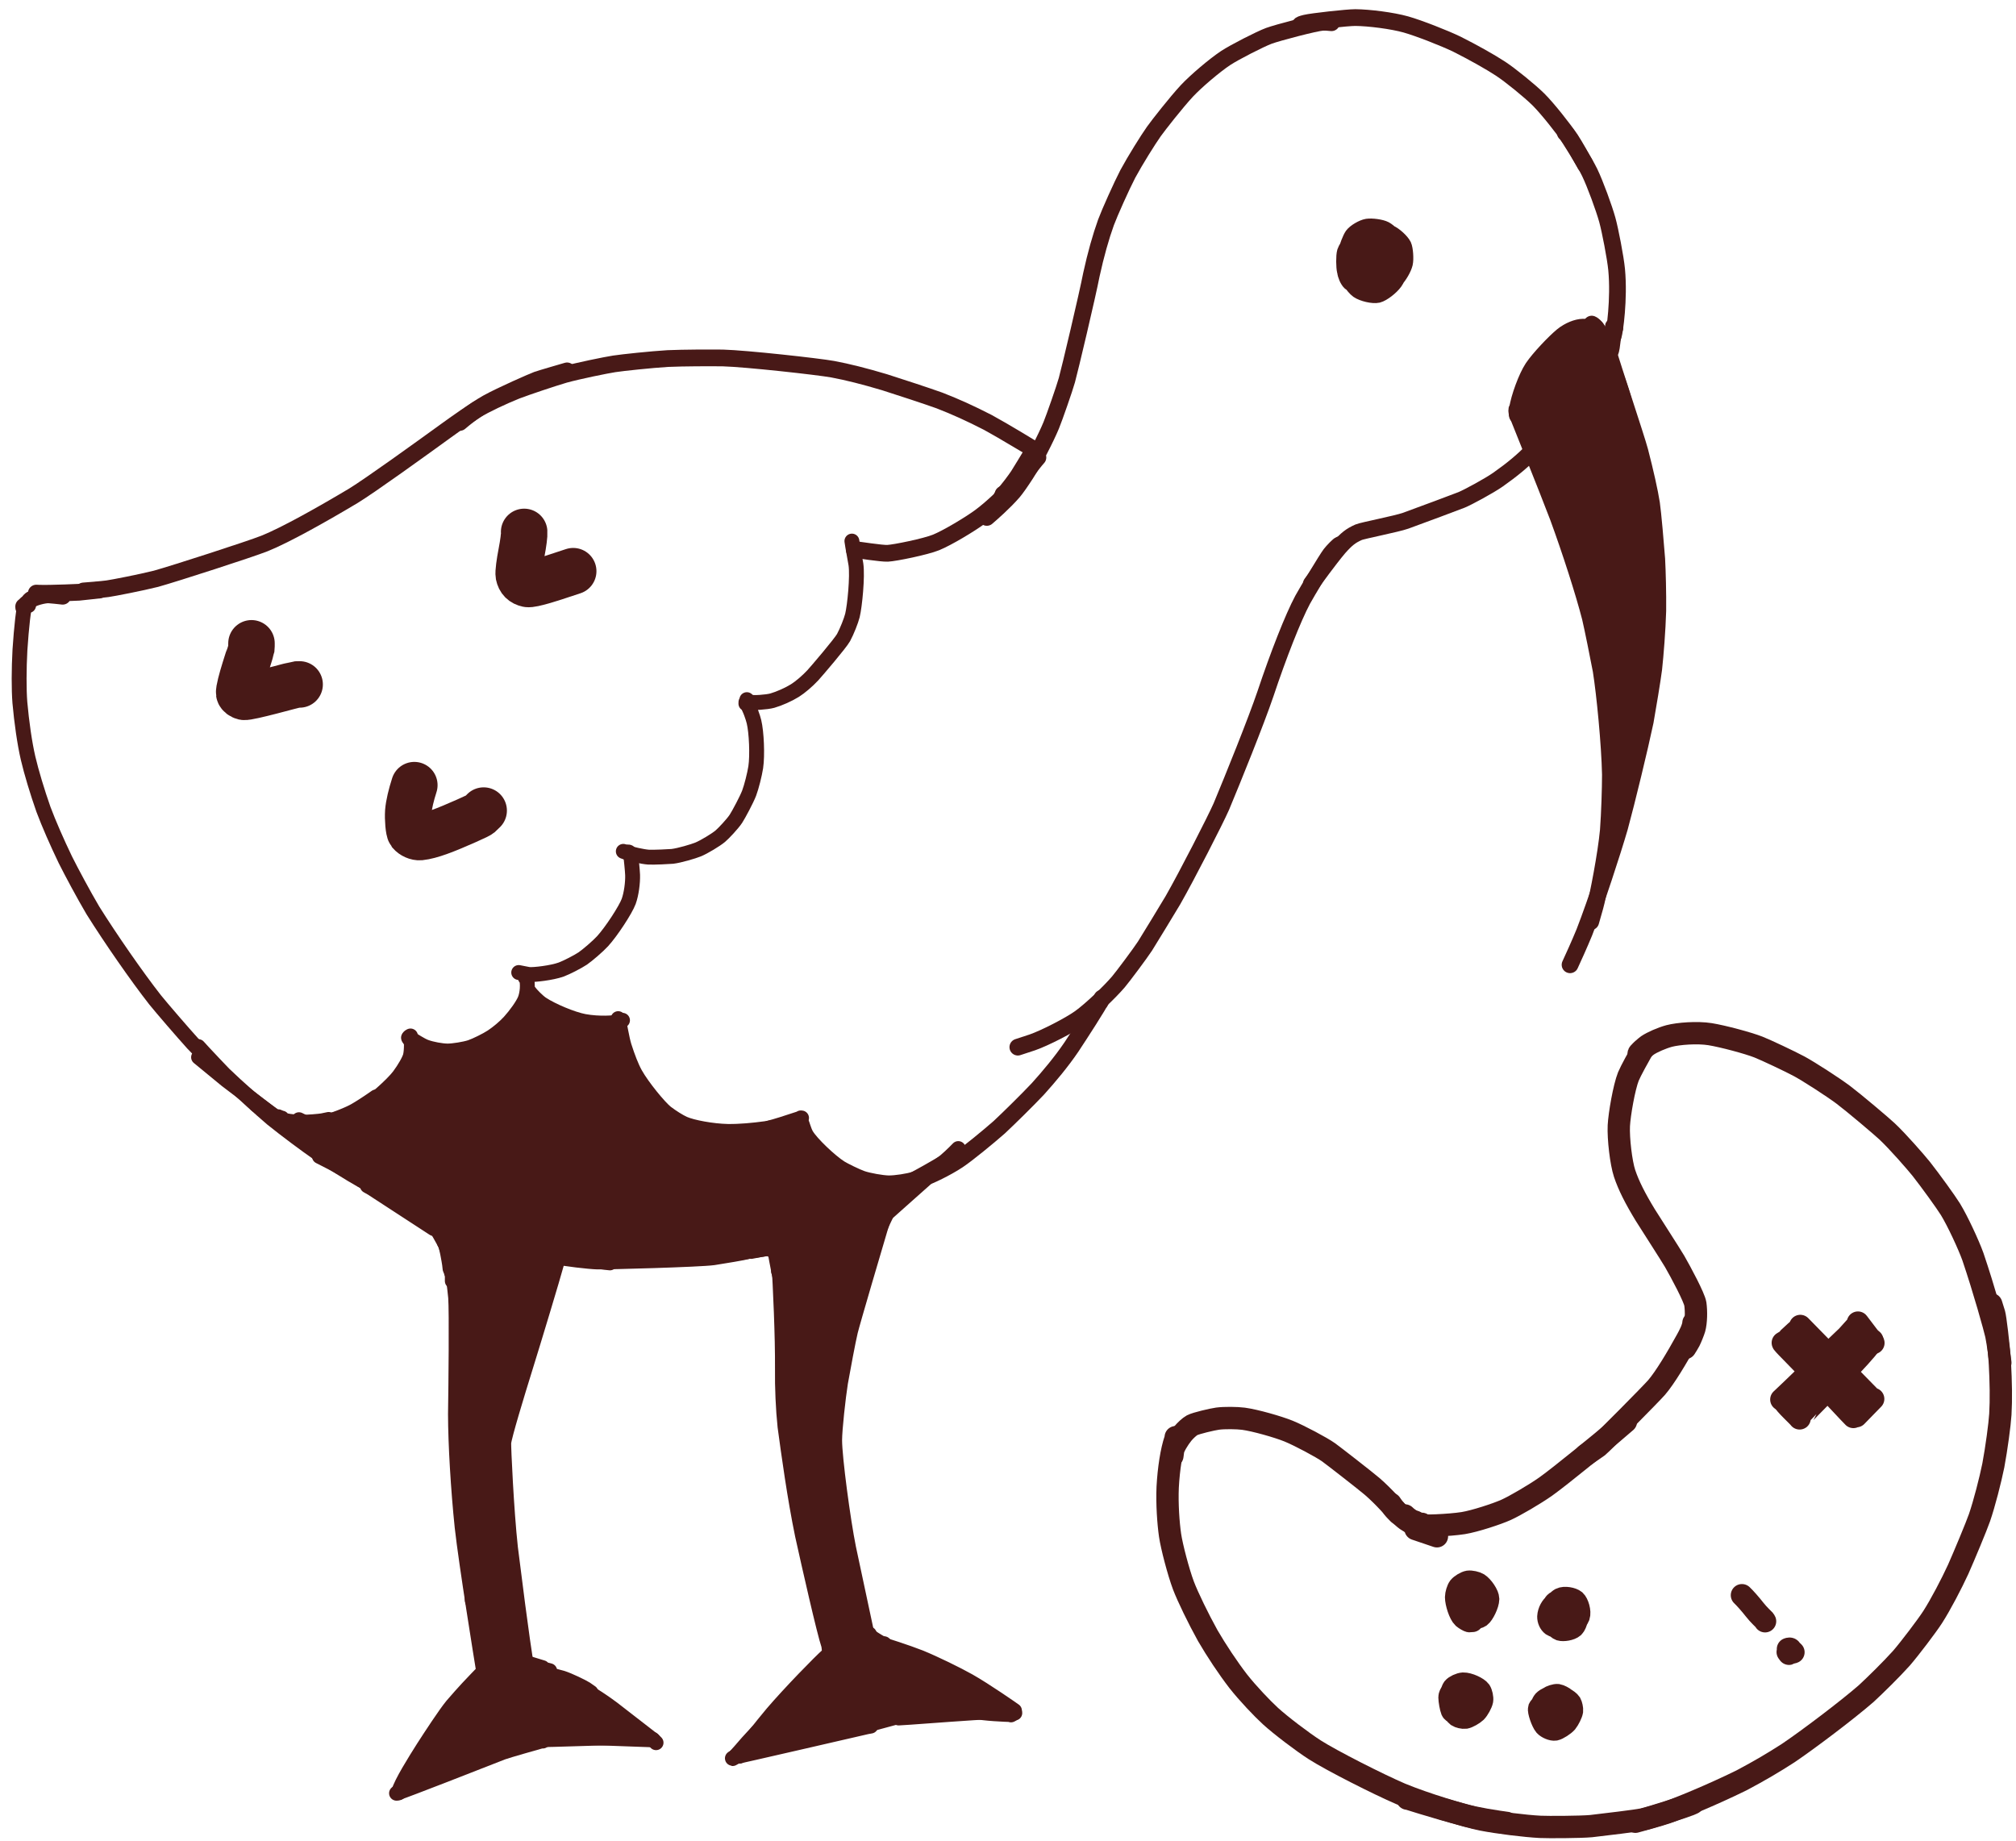 <?xml version="1.0" encoding="utf-8"?>
<!-- Generator: SketchAPI 2022.10.24.12 https://api.sketch.io -->
<svg version="1.1" xmlns="http://www.w3.org/2000/svg" xmlns:xlink="http://www.w3.org/1999/xlink" xmlns:sketchjs="https://sketch.io/dtd/" sketchjs:metadata="eyJuYW1lIjoiRHJhd2luZy5za2V0Y2hwYWQiLCJzdXJmYWNlIjp7ImlzUGFpbnQiOnRydWUsIm1ldGhvZCI6ImZpbGwiLCJibGVuZCI6Im5vcm1hbCIsImVuYWJsZWQiOnRydWUsIm9wYWNpdHkiOjEsInR5cGUiOiJwYXR0ZXJuIiwicGF0dGVybiI6eyJ0eXBlIjoicGF0dGVybiIsInJlZmxlY3QiOiJuby1yZWZsZWN0IiwicmVwZWF0IjoicmVwZWF0Iiwic21vb3RoaW5nIjpmYWxzZSwic3JjIjoidHJhbnNwYXJlbnRMaWdodCIsInN4IjoxLCJzeSI6MSwieDAiOjAuNSwieDEiOjEsInkwIjowLjUsInkxIjoxfSwiaXNGaWxsIjp0cnVlfSwiY2xpcFBhdGgiOnsiZW5hYmxlZCI6dHJ1ZSwic3R5bGUiOnsic3Ryb2tlU3R5bGUiOiJibGFjayIsImxpbmVXaWR0aCI6MX19LCJkZXNjcmlwdGlvbiI6Ik1hZGUgd2l0aCBTa2V0Y2hwYWQiLCJtZXRhZGF0YSI6e30sImV4cG9ydERQSSI6NzIsImV4cG9ydEZvcm1hdCI6InBuZyIsImV4cG9ydFF1YWxpdHkiOjAuOTUsInVuaXRzIjoicHgiLCJ3aWR0aCI6MTA2NS40ODk2MzE1OTgzMDI4LCJoZWlnaHQiOjk3Mi44ODMwMDA5OTcxMjI2LCJwYWdlcyI6W3sid2lkdGgiOjEwNjUuNDg5NjMxNTk4MzAyOCwiaGVpZ2h0Ijo5NzIuODgzMDAwOTk3MTIyNn1dLCJ1dWlkIjoiOWI0ODQ2NzgtNzIwMi00ZjJkLTllYjYtOTEzYTVmYzBlMDc5In0=" width="1065.49" height="972.883" viewBox="0 0 1065.49 972.883">
<g style="mix-blend-mode: source-over;" sketchjs:tool="clipart" transform="matrix(0.983,0,0,0.983,-487.899,-555.064)">
	<g sketchjs:uid="1" style="fill: none; stroke: #481917; stroke-linecap: round; stroke-linejoin: round;">
		<path d="M738 1236c1 7.19 3 23.5 3.22 26.35.56 7.57.15 46.98-.1 62.59.03 16.25 1.5 40.67 3.58 60.69 2.26 20.25 10.37 70.32 11.67 78.25M796 1243c-2.49 9.11-12.46 42.08-17.16 57.16-4.42 14.19-11.3 36.81-11.56 40.3-.14 2.08 1.43 36.53 3.61 56.37 6.26 50.31 8.27 61.38 8.43 62.26M915 1243c.84 14.19 2.03 39.39 1.92 57.8-.14 9.46.4 21.71 1.38 30.89 1.97 14.56 5.18 38.03 9.36 58.3 3.67 16.61 11.67 52.06 14.18 59.44l.52 4.3M971 1221c-4.24 14.28-15.94 53.93-17.31 59.48-1.16 4.78-3.96 19.81-5.35 27.6-1.26 7.96-3.14 25.04-3.15 30.94 0 9.41 4.53 43.25 7.5 57.92 3.46 16.24 8.21 38.49 9.49 44.48l1.53 3.59m-235.12-226.28c1.76.87 4.99 5.16 6.85 8.38 1.51 2.66 4.02 8.46 4.99 10.95q.09.24.06.21m-12.82-18.85-.76-.24c2.05 2.77 4.96 7.48 7.98 13.04 1.69 3.11 2.63 7.07 2.61 7.23.02-.55 0-1.01-.05-1.38-.05-.36-.22-1.15-.49-2.36" sketchjs:uid="2" style="stroke-width: 7.8;"/>
		<path d="M511.7 890.2c-.53-.62-.88-.98-1.04-1.09-.15-.1-.34-.1-.56.01-1.07 1.64-2.23 12.86-3.04 24.99-.56 10.23-.59 21.26-.04 28.24.93 10.5 2.56 21.96 4.4 29.88 1.79 7.66 5.03 18.37 8.27 27.58 2.96 7.89 7.22 17.61 11.8 27.14 3.49 6.95 9.72 18.6 14.76 27.15 9.59 15.31 23.61 35.53 33.45 48.1 3.53 4.39 15.08 17.78 20.27 23.5 12.93 13.59 28.8 28.66 42.61 40.5 7.55 6.1 18.1 13.91 24.3 18.24 5.97 4.02 18.03 11.64 23.86 14.85 6.04 3.24 18.41 9.83 24.74 13.16.61.32 1.22.65 1.82.97" sketchjs:uid="3" style="stroke-width: 8;"/>
		<path d="M725.51 1216.4c.48.19.9.41 1.24.69.87.68 2.31 2.2 2.29 2.19-3.53-1.2-16.03-9.4-22.48-13.69-6.21-4.02-18.22-11.59-24.93-15.45-2.39-1.33-10.14-5.45-12.69-6.8m59.98 41.43.58.43c-12.56-8.18-32.84-21.4-33.24-21.64-.37-.22-1.17-.68-2.41-1.37" sketchjs:uid="4" style="stroke-width: 8;"/>
		<path d="M719.49 1216.4c-.69.09-5.17-1.78-7.13-2.96-2.74-1.64-22.21-14.87-26.02-17.22-5.42-3.33-14.22-7.77-15.23-8.27-1.01-.52-2.02-1.03-3.03-1.54m33.07 15.61c-1.48.06-5.52-2.25-8.73-4.21-3.85-2.38-21.2-11.52-23.77-13-1.73-1-5.83-4.33-9.49-7.51-2.76-2.45-8.31-7.41-11.4-10.41-.49-.48-1.08-1.07-1.78-1.78" sketchjs:uid="5" style="stroke-width: 8;"/>
		<path d="M691.06 1196.41c-.85-.07-1.45-.3-3.02-1.26-2.21-1.34-22.13-12.47-26.13-15.26-3.14-2.22-25.38-19.63-25.78-19.9-.33-.22-1-.64-2-1.26" sketchjs:uid="6" style="stroke-width: 8;"/>
		<path d="M682.92 1191.61c-2.31-.98-8.9-4.21-11.43-5.67-5.05-2.92-13.29-9.26-22.29-16.73-6.58-5.25-23.13-17.98-26.36-20.62q-.795-.66-1.95-1.65" sketchjs:uid="7" style="stroke-width: 8;"/>
		<path d="M693.46 1199.69c.76.6 1.28 1.01 1.57 1.22 2.69 2.01 3.82 2.57 4.39 2.65-3.68-3.72-35.26-21.92-48.37-31.51-11.45-8.83-28.96-24.74-34.35-30.02-2.12-2.15-8.55-8.99-10.92-11.54-.89-.98-2.32-2.54-2.85-3.12" sketchjs:uid="8" style="stroke-width: 8;"/>
		<path d="M687.52 1194.13c.57.21.92.33 1.06.38.38.12.53.12.44.01-.78-.92-13.28-7.95-20.13-12.14-8.41-5.26-38.4-27.35-50.71-36.87-4.9-3.98-12.44-10.18-15.08-12.4m132.16 99.56-.28-1.2c1.42 2.35 2.93 11.95 3.07 13q.075.63.27 2.37" sketchjs:uid="9" style="stroke-width: 8;"/>
		<path d="M736.15 1233.6c-.02-.05-.1-.18-.07-.13 1.02 2.05 1.52 3.46 1.82 5.41.49 3.2.92 8.96.96 9.23.04.3.14.69.29 1.17m-.92-15.16c.8 2.96 1.27 10.5 1.29 14.42v4.88-.57m-.66-18.42c-.01.1 0 .22.06.37.62 1.93 1.01 7.79 1.04 8.68.02.56.03 1.57.02 3.03m56.68-5.89-.33-.04c3.21.87 16.8 2.48 21.24 2.59 4.9.12 54.73-1.22 62.32-2.26 6.2-.95 15.62-2.55 18.21-3.2m4.01-.77-.23.08 8.87-1.29" sketchjs:uid="10" style="stroke-width: 8;"/>
		<path d="m900.69 1237.36-.5.15 9.48-1.8m5.23 2.3c.32 1.78.53 2.9.62 3.35.1.46.2.9.31 1.31m-1.65-4.7c.63 4.07.82 8.74.82 9.19 0 .28-.03.61-.07.99" sketchjs:uid="11" style="stroke-width: 8;"/>
		<path d="M912.86 1236.63c.21 1.17.74 4.08 1.06 5.82.34 1.84 1.06 5.54 1.43 7.38.08.35.12.54.13.57m47.71 195.44 2.49 1.45m3.12.97c4.06 1.19 14.85 4.63 22.3 7.55 7.74 3.16 19.72 9.01 26.12 12.62 8.92 5.04 23.87 15.46 24.55 15.97m-147.27 24.18-.53.28c1.8-3.7 12.42-16.72 17.68-23.05 9.38-10.97 25.8-27.79 29.86-31.32m-161.15 4.46 7.68 2.35m-3.19-.19 7.03 1.83m11.3 6.17c8.29 4.51 15.23 8.68 22.75 14.32 6.84 5.27 21.85 16.92 22 17.05.27.23.65.62 1.14 1.16m-138.31 26.96c-.13.09-.15-.04-.06-.38 1.22-4.84 8.9-17.03 13.2-23.84 4.07-6.33 11.93-18.36 15.61-22.8 6.47-7.52 11.02-12.24 12.84-14.11l2.55-2.64" sketchjs:uid="12" style="stroke-width: 8;"/>
		<path d="m710.27 1528.24-.74.58c6.95-2.34 41.19-15.77 56.93-21.94 2.92-1.09 20.41-6.01 20.73-6.07.27-.05.6-.07 1-.06m59.13-.87.14.24-45.76-1.66m-24.57 1.69-.09.03m5.23.4 26.71-2.39" sketchjs:uid="13" style="stroke-width: 8;"/>
		<path d="M781.19 1500.18c2.56-.05 8.99-.2 12.85-.29 7.73-.23 22.95-.68 30.45-.91 1.35-.04 2.22-.07 2.61-.08l2.22-.12m62.66 10.09-.87.5c.11.18 70.74-16.17 71.31-16.28.34-.07 1.03-.19 2.08-.38" sketchjs:uid="14" style="stroke-width: 8;"/>
		<path d="m952.44 1494.81-.25-.54c1.71-.72 19.28-5.43 25.55-6.62 4.32-.81 20.08-2.95 27.74-3.17 7.21-.13 18.53-.44 22.64-.61.14-.01.25 0 .33.04" sketchjs:uid="15" style="stroke-width: 8;"/>
		<path d="M1027.79 1485.09c-6.31.23-35.33 2.38-42.12 2.88-2 .14-5.08.33-6.17.39" sketchjs:uid="16" style="stroke-width: 8;"/>
		<path d="M1015.76 1483.17c-1.2.36-5.33.85-9.62 1.46-11.91 1.63-30.25 3.38-31.78 3.65-3.39.6-9.51 2.01-13.55 3.06 1.03-.28 3.68-.99 5.29-1.41 3.39-.9 11.87-3.14 12.11-3.19.16-.04.24-.04.23 0l-25.72 8.06 27.82-7.54-8.59 1.7 15.2-3.04m9.63-1.78 6.29-.72m.67-.27 5.11-1.37m22.74 1.15-.1.03c-.1.14 2.72.52 3.87.76.59.13 1.46.39 2.61.79m-147.86 25.52c.04.18.17.2.37.05 1.28-.95 6.34-6.97 7.65-8.45 1.36-1.53 4.81-5.2 5.47-5.89m-183.58-281.98c-.24.23 1.25 1.29 3.59 2.43.79.39 3.44 1.38 4.39 1.74m-9.67-2.02c.04.19.18.35.43.49 1.47.8 7.6 2.6 9.03 3.02m70.21 20.73c3 .48 8.18 1.32 8.54 1.36.25.04.51.05.76.05m-8.05-2.28c2.3.36 18.98 3.57 20.13 3.76 1.84.3 3.97.56 4.89.63m-24.5-5.27c6.97 1.08 17.64 2.73 21.35 3.29 2.13.33 4.39.62 5.71.74.35.04.75.06 1.2.07m-27.6-4.59c6.55.83 18.61 2.34 24.12 3.03 1.11.13 2.21.25 3.32.38m-46.82-143.08-.15-.39c1.05 1.51 4.58 5.12 6.78 6.59 5.43 3.58 16.27 8.17 22.74 9.4 8.12 1.49 16.55.82 18.24.28.34-.12 1.13-.41 2.37-.88" sketchjs:uid="17" style="stroke-width: 8;"/>
		<path d="M828.71 1112.34c.11.36.2.71.28 1.05.51 2.19 1.71 9.73 2.94 13.74 1.93 6.03 3.91 11.19 5.96 14.88 3.94 7.02 13.08 18.09 16.66 20.89 2.87 2.2 6.9 4.76 9.56 5.95 4.36 1.92 15.01 3.96 23.56 4.14 12.9.16 29.13-2.74 34.99-4.17l2.84-.69m.04-1.39c.85.41 1.38.79 1.6 1.16.57.97 1.43 4.66 2.67 6.83 2.7 4.72 13.07 14.44 18.36 17.79 1.94 1.22 8.63 4.54 11.78 5.63 3.45 1.16 10.51 2.43 14.12 2.51 3.65.05 10.72-1.02 14.1-2.15 3.24-1.11 9.24-4.26 12.02-6.2 2.57-1.82 6.39-5.11 9.36-8.08.67-.68 1.34-1.36 2.01-2.03" sketchjs:uid="18" style="stroke-width: 8;"/>
		<path d="m926.89 1165.71.4.03c-9.51 3.15-13.22 4.26-14.51 4.61-.97.27-1.94.54-2.91.8m68.79 31.93 8.59-2.51 3.1-1.89m-2.95 1.92c2.45-1.26 7.79-4.02 10.68-5.51 1.74-.92 4.28-2.28 5.1-2.72m-18.95 8.25c9.44-5.05 14.57-8.05 15.95-8.87 1.08-.65 2.16-1.3 3.23-1.95m-224.59-99.42.4-.52c1.2 4 .58 9.18-.61 12.19-1.26 3.07-4.94 8.2-8.34 11.96-2.54 2.78-6.29 5.94-9.51 8.06-2.88 1.89-8.62 4.72-11.54 5.7-3.01.99-9.18 1.98-12.21 1.99-3.15-.02-8.6-.98-11.9-2.23-2.52-.97-6.6-3.62-8.67-4.97" sketchjs:uid="19" style="stroke-width: 8;"/>
		<path d="m716.51 1121.97.53-.31c.58 1.83.72 7.28-.02 10.64-.52 2.21-3.24 6.97-6.14 10.84-3.7 4.88-14.07 13.91-18.95 17.06-1.86 1.19-7.41 4.3-10.53 5.71-3.36 1.49-9.61 3.23-12.44 3.47-2.94.22-6.7-.24-9.75-1.66-.36-.17-1.07-.51-2.14-1.04" sketchjs:uid="20" style="stroke-width: 8;"/>
		<path d="M647.92 1165.83c.06.33.13.55.23.65.71.74 5.81 1.52 10.18 1.57 3.46.02 9.71-.51 11.3-.8.48-.09 1.62-.33 3.42-.71" sketchjs:uid="21" style="stroke-width: 8;"/>
		<path d="M648.79 1168.07c.89.34 2.18.57 4.87.83 4.49.41 9.43.45 11.67.21 2.37-.27 8.87-1.88 10.11-2.24.53-.15 1.49-.44 2.89-.87" sketchjs:uid="22" style="stroke-width: 8;"/>
		<path d="M654.01 1169.82c.91 1.23 6.14 1.1 9.55.44 5.88-1.18 18.04-5.33 23.59-8.46 4.71-2.69 10.7-6.9 11.33-7.35m28.05-25.93c.05-.11-5.1-1.41-6.91-2.55q-1.395-.9-2.49-1.86a4 4 0 0 1-.75-.87" sketchjs:uid="23" style="stroke-width: 8;"/>
		<path d="M722.47 1127.76c-.27.11-1.13-.24-2.07-.97-1.57-1.22-3.91-3.58-4.43-4.2m175.73 115.27c.37-.1.73-.19 1.09-.29 2.97-.81 8.83-2.07 12.28-2.82 1.98-.42 2.99-.67 4.45-1.06m-13.51 4.06.05.21c2.13-.33 9.24-2 13.12-2.92 1.56-.39 3.27-.85 3.98-1.07l-3.88.93c.71-.11 2.23.14 2.45.65.09.19-.01.64-.31 1.33" sketchjs:uid="24" style="stroke-width: 8;"/>
		<path d="M909.67 1234.75s.01-.01.02-.01c.58-.17 1.16-.35 1.75-.53 1.09-.31 2.36-.3 2.67.14.26.4.02 1.57-.3 2-.21.26-.42.52-.63.79m56.35-12.47c.36-.16 2.77-6.75 4.21-8.11 1.97-1.82 18.84-16.73 20.07-17.87.74-.69 2.31-2.36 3.42-3.59.49-.55.98-1.09 1.47-1.64m-37 249.63.05.09m3.64 4.43 6.31.82m-7.99-5.23c.29.43.35.71.21 1.2-.1.56.13 2.32.8 2.95.73.69 1.73 1.25 3.01 1.68.44.15 1.01.2 1.72.17" sketchjs:uid="25" style="stroke-width: 8;"/>
		<path d="M969.87 1449.43c-2.49-.44-5.25-1.21-6.24-2.01-1.47-1.21-1.96-6.03-1.96-5.97.68 1.02 1.6 2.13 2.64 2.98 2.46 2 7.41 4.64 9.69 5.87m-195.35 9.82-.33.08c3.06.54 6.35 1.35 10.93 3.4 3.26 1.5 10.34 4.82 14.18 6.62 1.38.66 4.07 1.96 5.59 2.73l1.38.72" sketchjs:uid="26" style="stroke-width: 8;"/>
		<path d="M784.3 1463.38c.39.2.72.33.98.39.81.2 9.74 1.99 13.29 3.09 3.73 1.18 10.97 4.71 12.78 5.87.43.27 1.32.9 2.7 1.88m202.95 9.95c.09-.01.98-.07 1.88-.1 2.53-.07 8.5-.01 11.48.01 1.74-.01 5.17-.05 5.77-.09.23-.01.52-.05.87-.11" sketchjs:uid="27" style="stroke-width: 8;"/>
		<path d="M1017.09 1483.63c-.08 0 1.48.63 3.77 1.21 4.42 1.12 15.72 1.58 19.37 1.7l-.33.16" sketchjs:uid="28" style="stroke-width: 8;"/>
		<path d="M1023.43 1484.97c.55.14.93.18 2.13.21 6.98.21 16.24.49 16.39.51.23.03-.47.06-.7.04-.17-.01-.35-.06-.54-.16m-103.72 12.47c0-.1.18-.23.52-.39q1.32-.615 3.51-1.44c.66-.25 21.58-7.13 24.37-8.34 1.09-.46 3.04-1.29 3.91-1.66m-187.51 13.2c.11.02.25.01.41-.03.65-.17 1.3-.34 1.95-.52 8.73-2.08 13.15-1.87 19.09-1.28 2.62.22 6.34.55 7.44.65m143.69-642.65c.34 2.73 1.86 10.45 2.16 12.52.94 6.47-.62 22.28-1.87 27.46-.69 2.76-2.93 8.47-4.78 11.9-1.71 3.11-14.56 18.14-16.51 20.26-3.02 3.25-6.87 6.48-9.63 8.22-3.37 2.11-8.46 4.37-12.17 5.43-2.89.8-10.69 1.4-12.07.69-.29-.15-.83-.57-1.61-1.23m-.51 2.13.03-.83c2.28 3.7 3.73 8.22 4.32 10.61 1.36 5.63 1.89 18.05.94 24.42-.6 3.89-2.28 10.53-3.54 13.9-1.31 3.46-5.56 11.41-7.11 13.81-1.77 2.71-6.59 7.83-8.45 9.4-2.37 1.99-8.71 5.8-11.82 7.09-2.53 1.04-10.01 3.27-13.91 3.74-1.13.13-10.31.57-12.83.41-3.22-.22-9.53-1.7-11.99-2.54-.36-.12-.87-.31-1.56-.57" sketchjs:uid="29" style="stroke-width: 8;"/>
		<path d="M834.12 1022.74c.22-.01.39.05.51.19.33.42.6 1 .81 1.73.17.59.94 8.05 1.02 10.46.12 4.14-.65 10.16-2.1 14.2-1.65 4.48-9.3 16.2-14.03 21.38-2.47 2.69-8.13 7.56-10.72 9.33-2.53 1.7-8.67 4.86-11.55 5.92-4.94 1.79-14.75 2.93-17.3 2.66-.56-.06-3.77-.73-5.53-1.06" sketchjs:uid="30" style="stroke-width: 8;"/>
		<path d="M1216.78 857.52c-.58.02-3.93 3.51-5.15 5.1-2.05 2.69-12.92 20.81-14.91 24.5-5.17 9.67-13.08 29.83-19.99 50.55-5.11 15.05-17.48 45.66-23.74 60.66-3.21 7.3-18.42 37.02-26 50.3-3.86 6.46-11.38 18.8-15.04 24.69-2.48 3.81-11.88 16.42-14.35 19.32-4.62 5.39-14.49 14.89-20.63 19.32-5.65 4.04-18.93 10.84-25.56 13.14-.96.32-6.98 2.29-7.82 2.57" sketchjs:uid="31" style="stroke-width: 9;"/>
		<path d="m1087.74 1103.57 1.1-2.27c-1.84 3.95-11.67 19.05-16.46 26.32-5.38 7.92-11.93 15.75-18 22.48-5.38 5.72-15.48 15.68-20.83 20.66-5.46 4.81-16.89 14.24-22.09 17.72-6.3 4.18-15.88 8.75-18.69 9.46-.41.1-1.16.25-2.23.44m221.69-621.5c-2.35-.24-3.44-.3-4.76-.24-3.85.22-24.03 5.52-28.87 7.28-4.77 1.77-18.56 8.84-23.27 11.94-6.05 4.01-16 12.49-20.86 17.68-5.64 6.06-15.46 18.59-17.74 21.81-3.13 4.43-10.02 15.43-14.02 22.84-3.28 6.31-9.79 20.82-11.73 26.06-2.78 7.73-5.49 17.32-7.85 28.12-2.1 10.93-11.63 51.15-13.18 56.7-1.23 4.43-6.79 20.34-8.44 24.33-2.88 6.93-9.16 19.15-13.66 26.19-2.62 4.05-5.18 7.73-6.77 9.58-5.04 5.79-11.68 11.54-14.17 13.69" sketchjs:uid="32" style="stroke-width: 9;"/>
		<path d="M1042.5 824.7c-1.17 1.16-1.91 1.9-2.22 2.23-4.39 4.97-11.59 11.6-17.04 15.63-5.52 4.05-17.48 11.23-23.6 13.74-5.64 2.29-22.04 5.65-26.07 5.85-3.26.15-16.37-1.91-16.75-1.93q-.42-.03-1.14.09" sketchjs:uid="33" style="stroke-width: 9;"/>
		<path d="m1034.88 832.16-.28.51c2.49-1.04 5.65-3.78 8.1-6.93 2.18-2.83 7.85-10.43 8.42-11.16 1.29-1.67 2.61-3.26 3.26-3.97" sketchjs:uid="34" style="stroke-width: 9;"/>
		<path d="m1035.64 830.37-.29.87c1.12-.22 3.11-2.68 6.97-8.03 1.21-1.68 3.8-5.26 4.24-5.85.33-.44 1.06-1.38 2.18-2.82" sketchjs:uid="35" style="stroke-width: 9;"/>
		<path d="M1035.66 830.88c2.83-3.09 6.65-8.25 8.11-10.46 1.32-2.02 5.98-9.77 7.79-12.77.35-.54.69-1.09 1.03-1.64m268.6.01q-.135.165-.39.45c-5.29 5.71-11.88 11.01-19.04 16.05-4.98 3.48-16.41 9.61-19.57 10.9-2.74 1.12-21.9 8.22-30.14 11.23-4.98 1.75-23.05 5.24-25.2 6.16-4.17 1.84-6.46 3.58-10.67 8.33-2.57 3-6.74 8.51-8.7 11.13-2.21 3-5.26 7.12-6.09 8.24m25-161.58c-.49.12-.8.22-.96.29-.52.18-2.23-.06-3.06-.78-1.23-1.12-2.45-3.97-2.59-5.76-.21-3.59-.05-8.13.48-10.62.54-2.45 2.26-7.05 3.41-8.69 1.33-1.83 5.31-4.19 7.78-4.6 2.44-.37 7.34.26 9.46 1.37 2.03 1.09 5.44 4.43 6.73 6.59 1.31 2.25 2.67 7.25 2.59 10.06-.12 2.96-2.23 8.59-4.18 11.37-1.97 2.75-6.43 6.2-8.92 6.83-2.55.58-8-.67-10.51-2.39-2.56-1.82-6.24-7.59-6.96-10.28-.49-1.96-.62-8.05.03-10.22.43-1.38 2.1-4.01 3.33-5.27 2.42-2.41 7.89-4.96 10.25-5.46 2.38-.44 7.72-.26 10.17.69 2.44 1 6.24 4.45 7.33 6.66.85 1.8 1.23 7.22.69 9.56-.63 2.61-2.84 6.48-5.2 8.98-2.28 2.34-6.94 5.19-9.75 5.7-1.68.26-4.69.2-6.07-.21-1.52-.49-3.98-2.2-5.13-3.53-1.11-1.34-2.74-4.33-3.28-6.07-.6-2.07-.64-5.45-.17-7.51.43-1.72 3.3-5.41 5.44-6.79 2.27-1.41 7.93-2.98 10.68-2.87 1.29.07 4.14.83 5.11 1.37 2.17 1.29 4.39 5.79 4.48 8.94.04 3.41-2.35 9.54-4.34 11.96-1.11 1.28-3.84 3.18-5.39 3.71-1.61.49-4.86.46-6.39-.07-1.31-.5-3.76-2.45-4.66-3.64-.9-1.26-1.91-3.96-2.11-5.61-.31-3.19 1.69-9.45 3.95-12.33 1.19-1.45 3.76-3.63 5.24-4.4 1.41-.7 4.45-1.38 5.78-1.3 1.34.13 3.62 1.2 4.57 2.13 1.77 1.83 2.78 6.97 2.26 9.91-.53 2.7-3.12 6.6-4.85 7.18-1.9.55-5.98-1.27-7.24-3.22-1.21-1.97-1-6.96.41-9.17.7-1.03 2.4-2.58 3.34-3.03.99-.43 2.8-.48 3.55-.07 1.49.91 2.26 5.43 1.56 8.32-.69 2.62-3.51 6.52-5.1 7.07-.79.23-2.06.06-2.63-.38-1.4-1.18-1.98-5.33-1.2-7.7.37-1.06 1.48-2.63 2.17-3.08 1.36-.83 4.04.46 4.76 2.01.85 1.96.02 7.14-1.56 9.57-.78 1.15-2.49 2.78-3.4 3.23-.79.37-2.43.42-3.13.11-.88-.43-2.14-1.96-2.49-3.08-.61-2.19.81-7.63 2.56-9.55.83-.88 2.68-1.93 3.64-2.09.96-.12 2.57.43 3.15 1.08 1.11 1.35 1 6.34-.07 9.07-1.1 2.7-4.17 5.98-5.62 5.94-.69-.06-1.79-1.06-2.13-1.92-.62-1.76.19-7.3 1.39-9.31.57-.91 1.91-2.14 2.5-2.31.43-.09 1.61.31 1.79.88.4 1.38.42 3.42 0 4.8-1.01 3.06-3.44 4.31-4.41 3.92-.3-1.22-.06-2.78.95-4.13 1.26-1.67 2.99-2.76 4.21-2.88l.8.87c-.19 2.61-2.24 4.3-3.79 4.91-1.12-.43-2.39-1.73-2.54-3.08-.04-.43.06-1.26.3-2.48m78.75 81.8c-.17-.59-.17-1.61.09-3.42.86-5.98 4.89-17.07 8.23-22.09 3.44-5.11 11.73-13.79 15.96-17.27 3.49-2.82 7.9-4.53 10.95-4.58.75 0 2.65.02 4.21.17.98.1 1.95.2 2.92.29" sketchjs:uid="36" style="stroke-width: 9;"/>
		<path d="M1311.86 784.89c-.14.65.05 1.81.66 3.38.16.42 15.77 39.18 21.53 54.36 6.79 18.53 13.81 40.43 17.31 54.03 1.26 5.27 4.53 21.53 5.84 28.48 2 12.56 4.65 39.66 4.98 56.03-.01 7.45-.41 20.63-1.11 29.98-1.17 12.75-5.64 35.71-7.12 40.82-.86 3.02-2.03 7.14-2.34 8.25" sketchjs:uid="37" style="stroke-width: 9;"/>
		<path d="M1352.13 738.92c.43.16 1.32.79 2.03 1.65 2.46 2.98 5.53 8.54 6.72 12.72 2.34 8.44 15.17 46.52 17.15 53.99 2.84 10.9 5.28 21.77 6.27 28.16.69 4.55 2.25 22.39 2.8 29.81.35 6.68.67 18.34.56 27.92-.32 10.59-1.34 23.33-2.19 31.18-.69 5.5-3.3 21.21-4.55 28.2-2.98 14.16-9.93 42.8-13.78 56.93-4.07 13.93-12.56 39.97-18.98 56.49-2.65 6.46-6.03 13.87-7.67 17.42" sketchjs:uid="38" style="stroke-width: 9;"/>
		<path d="M1356.49 748.97c.87 1.5 2.45 4.24 2.81 4.89 2.01 3.74 6.58 15.07 9.07 23.46 2.12 7.53 4.83 17.13 4.92 17.5.08.34.2.92.36 1.75M1195.3 578.22c.12-.35.77-.61 2.98-1.16 3.41-.84 22.45-2.96 26.74-2.95 7.42.06 19.91 1.65 27.21 3.7 6.96 1.97 20.94 7.46 27.43 10.61 8.52 4.27 17.87 9.51 23.57 13.25 5.18 3.42 15.55 11.82 20.27 16.48 4.97 4.94 13.61 15.95 17.35 21.46 1.92 2.83 7 12.03 7.81 13.51" sketchjs:uid="39" style="stroke-width: 9;"/>
		<path d="M1337.93 636.11c.24.15.45.34.62.56 1.26 1.64 9.67 14.91 12.45 20.64 3.01 6.23 7.75 19.18 9.52 25.57 1.55 5.62 4.4 20.37 5.01 26.73 1.48 15.87-1.07 33.44-1.77 35.52-.15.42-.46 1.16-.96 2.23" sketchjs:uid="40" style="stroke-width: 9;"/>
		<path d="M1364.13 740.47c-.22-.27-.36-.34-.42-.18-.09.23-.48 4.43-.61 5.6-.12 1.1-.53 4.3-.63 4.95-.04.26-.11.65-.21 1.18m2.3-11.06c-.37.99-.6 1.65-.69 1.97-.16.54-1.11 8.02-1.16 8.36-.09.5-.19 1.01-.31 1.52-.04.15-.09.33-.16.53m-618.71 38.45c2.81-2.4 5.95-4.86 8.83-6.69 4.48-2.82 14.5-7.52 21.64-10.38 5-1.94 19.88-6.92 25.88-8.67 7.43-2.04 22.23-5.06 26.68-5.75 4.52-.7 20.14-2.34 28.81-2.86 8.84-.38 21.94-.39 29.55-.32 12.4.32 51.43 4.64 59.13 6.05 8.11 1.52 16.97 3.76 27.85 7 7.92 2.51 22.96 7.44 29.58 9.83 8.6 3.34 16.5 6.91 25.99 11.79 9.03 4.91 23.1 13.58 23.55 13.77.43.19 1.46.57 3.06 1.12" sketchjs:uid="41" style="stroke-width: 9;"/>
		<path d="M541.25 882.39c2.88-.23 9.56-.73 12.86-1.18 3.18-.44 17.88-3.31 26.12-5.37 10.44-2.92 50.55-15.89 58.31-18.97 11.32-4.53 31.6-15.96 47.88-25.7 9.13-5.6 35.74-24.79 49.54-34.79 5.16-3.73 16.06-11.52 22.41-15.1 7.48-4.15 24.57-11.62 26.73-12.4 2.02-.73 14.96-4.47 16.12-4.81" sketchjs:uid="42" style="stroke-width: 9;"/>
		<path d="m549.48 881.97.26-.06c-2.81.33-9.72 1.09-10.92 1.18-3.03.21-11.53.44-15.66.53-2.32.04-4.43.03-5.88-.01-.34-.02-.81-.04-1.41-.07m-6.8 7.2.03.61c.61-.44 2.51-2.94 3.32-3.86 1.37-1.53 7.64-3.11 10.11-3 1.29.06 5.8.55 7.51.74" sketchjs:uid="43" style="stroke-width: 9;"/>
		<path d="M778.15 850.65c.14 1.66-.42 6-1.42 11.2-1.02 5.27-1.74 10.47-1.46 12 .56 2.7 2.07 4.2 4.77 4.78 2.3.44 13.34-3.17 16.4-4.2 3.14-1.04 7.19-2.37 8.08-2.66m-172.97 38.78c0 .88 0 2.35-.07 2.82-.16 1.11-6.98 20.68-6.53 23.96.15.82 1.35 1.72 2.51 1.98 2.48.47 27.28-6.56 28.16-6.61.23-.01.83-.02 1.81-.04m61.67 54.15c-1.69 5.27-2.92 10.31-3.24 14.21-.29 4.05.27 10.37 1.04 11.37 1.23 1.48 3.49 2.48 5.31 2.33 5.71-.59 13.89-3.83 24.96-8.74 5.03-2.25 6.53-2.97 7.2-3.52.34-.28 1.01-.93 2.01-1.97" sketchjs:uid="44" style="stroke-width: 25;"/>
		<path d="m754.09 1206.31-2.56-4.63c-.01 4.89 4.43 42.09 5.02 54.94.13 5.33-.18 22.87-.52 23.18-1.61-4.1-5.99-21.1-7.55-27.6-3.65-17.52-5.1-32.69-5.27-37.76l7.26 69.87c-2.1-5.89-4.35-20.6-4.97-28.7-1.13-15.17.07-38.41.54-38.38l4.7 84.88c.67-2.35 3.12-47.11 4.99-60.35 1.08-7.09 3.59-18.32 4.65-20.56.6.89.34 19.87.17 27.64-.39 9.98-3.51 61.04-3.24 61.31 1.14-3.54 8.58-53.75 9.35-58.1 2.96-16.54 7.58-33.69 9.55-38.14.54 3.02.62 4.56.24 6.65-1.53 9.2-10.17 44.98-13.82 59.1-2.17 8.06-5.79 21.77-6.9 27.83 1.72-1.83 5.02-12.29 8.04-23.2 2.25-8.32 6.78-24.48 9.06-32.32 2.22-6.93 6.74-20.15 8.99-24.46 2.24-4.23 4.11-6.74 5.26-6.63 1.14 1.66-.65 12.41-2.79 21.14-8.45 31.87-17.76 67.27-18.64 70.8 3.02-12.79 10.25-40.17 15.3-54.92 5.47-15.03 12.07-29.4 15.5-36.29-4.82 11.09-23.92 70.95-28.19 84.84 1.54-6.99 13.9-47.62 17.54-56.93 4.11-9.84 5.19-11.92 6.69-14.6-4.85 14.75-14.29 43.1-18.89 56.7-6.28 17.02-16.18 38.84-17.62 39.85 0-2.65 12.01-37.93 17.06-52.38 4.52-12.2 5.89-14.2 6.23-14.26-.74 5-8.27 44.69-10.63 54.23-2.64 9.73-4.37 14.46-4.95 15.9-.56-2.16.48-9.44 1.08-12.89 4.86-25.92 14.36-60.01 15.05-61.71l-20.74 95.57c-.54.02-.57-17.41-.36-24.75.9-19.93 3.12-37.46 3.66-38.37.1 6.08-1.91 46.17-3.33 62.81-.93 9.74-1.38 11.23-1.69 11.41-1.86-6.49-5.67-43.32-6.68-58.68-.34-7.14-.8-23.6-.95-23.69-.57 3.69-1.46 16.79-1.82 22.99-.32 7.18.69 40.16 1.01 48.41-.76-14.4-2.29-48.87-1.3-59.05.74-7.41 2.56-13.97 3.26-16.2.23 2.81-1.02 18.51-1.21 23.71-.33 12.55.27 82.01.65 86.83l-2.83-50.67c-.94-.02-.81 13.78-.01 23.66 1.68 15.2 4.54 43.3 4.76 58.44.01.7.02 1.4.02 2.11l-2.75-48.79 10.96 78.37c-.01-3.42-4.85-49.07-5.44-59.65-.49-12.57-.22-16.21.1-18.69 1.66 2.57 2.68 7.53 3.15 10.23 5.26 32.18 11.25 68.9 12.37 73.34.46-.11-5.07-44.4-5.78-55.59-.63-13.43-.83-42.31-.71-57.42l6.79 89.63c.35-5.3-.83-13.52-2.97-24.59-5.18-25.74-7.63-35.74-9-39.34-.57 3.13-.33 7.64.2 12.66 1.86 15.73 4.23 35.7 4.74 39.95-2.22-14.11-6.57-44.42-7.33-57.23-.1-1.87-.26-4.98-.32-6.21 2.06 15.61 5.93 48.83 6.12 58.29.05 3.56-.41 8.21-.75 9.13q-.3.795-1.53 2.31" sketchjs:uid="45" style="stroke-width: 12;"/>
		<path d="m767.5 1447.09-1.2-2.04c-.02 1.05.32 20.88-.48 25.72-.06.32-.18.81-.39 1.47l-2.88-18.94-.24 20.56c1.69-4.92 3.03-20.85 2.82-21.87-.9.9-1.98 19.6-1 22.19q.225.6 1.26 2.19c1.19-1.15 1.88-2.17 2.28-3.71 2.42-9.37 2.29-27 2.27-28.35-.42 6.8 1.72 19.96 3.34 23.15l-1.31-23.7-.93 33.06.59-2.82c-1.12 1.03-13.64 17.64-16.69 21.38-2.16 2.61-7.39 8.46-8.96 9.98-2.69 2.57-3.7 2.89-4.19 2.75-.74-4.17 11.91-22.37 17.28-28.9l-25.68 23.5c.77-1.42 11.89-17.31 15.37-21.62 3.9-4.78 14.22-14.85 14.28-15.72-2.28.05-10.23 9.04-17.54 18.63-7.22 9.42-12 15.04-18.24 21.68 2.09-1.29 7.31-5.7 8.09-6.53 2.41-2.6 14.6-19.62 14.64-19.62l-26.25 36.09 5.26-8.1-12.22 15.88 42.15-23.15-15.12 8.99 16.03-6.74c-3.07-.12-10.96 3.6-12.17 4.41l42.24-14.17-30.06 8.23c5.48-.93 17.2-5.89 23.62-9.14 2.42-1.26 7.31-3.92 7.85-4.47-2.39.31-20.91 3.79-23.81 3.7-.5-.02-1.52-.11-3.06-.28.7-1.48 5.14-3.54 8.33-4.42 8.87-2.39 14.54-1.53 14.42-1.26-1.42 1.55-10.97 2.15-14.19 1.8-1.66-.21-4.2-1.35-5.49-2.42-.48-.42-.41-1.79-.27-2.12.72-1.31 4.86-3.03 9.13-3.37 4.33-.31 10.29.18 13.56 1.62-.54 1.12-1.32 1.7-2.98 1.97-3.09.47-8.77.2-11.92-.7-1.59-.5-4.31-2.48-4.97-3.8-.5-1.08.26-3.31 1.02-3.93 1.83-1.31 6.55-1.62 9.83-.77 3.16.85 6.55 2.54 8.7 4.48-1.19 1.1-3.06 1.14-5.74-.09-1.96-.9-5.85-4.06-6.89-5.56l17.82 7.94c-3.97-1.14-8.26-3.66-11.28-5.7-4.71-3.23-5.61-3.89-6.57-4.67 4.28.11 16.93 4.26 17.38 5.09-3.56.1-13.15-5.88-13.15-6.46 1.83-.06 10.42 2.34 12.06 3.1 2.05.98 4.76 2.99 5.83 4.31.85 1.1 1.74 3.24 1.84 4.43.07.93-.11 3.26-.27 4.9" sketchjs:uid="46" style="stroke-width: 12;"/>
		<path d="m774.02 1461.13-1.63-.97c7.14 2.36 18.48 7.4 23.2 10.05 6.84 4.01 17.31 10.04 17.37 10.16l-28.08-11.05c2.97.28 19.54 7.06 23.68 9.04 8.35 4.01 16.69 9.22 16.3 9.35l-26.92-6.32 31.89 12.58-5.32-1.81c3.32 1.9 5.53 1.91 6.68 2.05 1.11.13 6.08.96 6.28 1.03l-47.28-8.59 23.66 3.19-17.04.63 19.55 2.62-25 .44c7.46.39 25.42 1.23 27.75.98.39-.05 1.28-.19 2.68-.41m120.62-22.75 2.26-1.58-14.18 10.66c.64-2.82 9.16-11.76 14.84-17 2.44-2.22 7.47-6.41 9.52-7.49l-33.72 25.33 29.51-27.79-40.11 38.55c5.4-5.78 13.62-14.07 19.08-18.35 2.66-2.07 7.75-5.24 9.06-5.56-1.43 2.55-13.48 13.54-17.8 17.94-1.42 1.44-11.9 13.01-14.89 15.66-1.93 1.69-2.98 1.62-3.65 1.52 5.2-2.66 43.99-17.43 59.8-23.31 7.44-2.53 10.65-3.47 11.47-3.7-.62.61-15.36 6.33-23.04 9.31-10.34 4.19-18.65 8.68-19.34 9.24l54.49-17.33c-1.21-.05-19.35 4.03-25.09 6.04-27.57 9.99-28.35 10.22-30.57 10.73l34.11-19.41c-3.11 3.05-17.36 12.38-23.08 14.65-3.52 1.38-8.56 2.82-10.1 2.86-2.16-.01-4.21-.5-4.89-1.38-1.13-1.57.9-6.98 2.51-9.45 2.94-4.4 12.93-13.51 18-16.52 2.42-1.41 7.62-3.61 9.05-3.86 2.07-.35 3.77 0 5 .88.51 1.35.34 2.92-.62 4.79-1.55 2.99-9.38 10.19-13.95 13.05-2.17 1.33-6.61 3.46-8.21 3.96-4.18 1.26-5.8.23-6.47-.87.18-2.44 3.36-7.23 5.31-9.36 1.84-1.96 6.61-5.95 9.08-7.58 5.14-3.34 12.75-5.66 14.18-5.67 1.9.04 4.12.94 4.5 2.04.57 1.87-3.12 7.17-5.1 8.99-1.34 1.21-6.13 4.65-8.1 5.58-4.87 2.26-7.14 2.65-8.29 2.4l-.5-1.05c.73-2 4.17-5.68 6.23-7.28 1.96-1.49 6.45-4.1 8.86-5.14 2.71-1.14 8.01-2.53 10.54-1.96l.9 1.24c-.69 2.19-6.28 7.2-9.02 8.83-7.81 4.54-11.09 4.83-11.82 4.57-.08-1.15 3.55-5.04 5.98-6.74 3.23-2.19 9.91-5.26 12.65-5.8 1.54-.29 2.8.06 3.55.72-.11 1.54-4.13 5.4-7.05 7.02-1.74.95-3.16 1.19-4.9 1" sketchjs:uid="47" style="stroke-width: 12;"/>
		<path d="m965.77 1479.65-1.82-.74 34.66-.45-25.55 2.33c3.03-.36 23.51-5.41 26.44-6.02 1.92-.4 6.5-.83 8-.67l-25.6 3.94 40.56 1.57-19.77-2.1c7.43-.54 25.77 1.84 27.68 2.72l-52.8-19.84 34.28 16.74c-5.44-2.29-13.82-6.2-22.51-10.67-6.51-3.28-21.03-8.95-27.03-11.26 1.84.11 19.05 3.59 24.81 5.2 7.6 2.15 18.66 6.65 23.56 9.88-2.08.2-8.13-1.46-11.69-2.41-11.29-3.16-16.23-4.73-25.18-8.72-5.26-2.41-6.45-3.05-9-4.54 7.43 2.89 15.91 7.26 19.75 9.86 7 4.81 11.15 9.54 11.43 10.2-9.3-2.52-19.56-6.31-26.73-10.17-7.26-3.95-10.85-7.04-12.77-8.88 2.4.53 8.27 3.71 11.06 5.77 3.25 2.43 6.96 7.13 7.82 9.5.41 1.19.23 2.18-.44 3.47-1.3.39-4.54-1.46-7.87-4.44-12.89-11.68-13.08-18.09-12.75-18.74.75-.65 6.34 1.56 8.48 3.34 2.18 1.92 2.84 3.77 3.16 5.72l-1.27.93c-2.08-.83-3.48-1.65-4.57-2.89-5.55-6.35-12.71-27.28-13.53-31.47 2.3 2.23 3.39 3.44 3.86 4.68 1.1 2.87 7.62 23.5 8.08 26.34l-10.68-24.28c.98 3.6 7.55 14.16 11.2 17.94 1.98 2.02 6.75 5.79 9.41 7.39 2.62 1.55 4.75 1.93 5.25 1.69-.12-1.13-3.7-3.73-7.91-6.15-.74-.42-2.6-1.47-3.16-1.96.51-.4 4.68.16 9.66 1.04 3.18.61 7.71 2.24 8.11 3.01-1.04 1.04-10.48-.23-11.44.21-.45.22-2.22 2.44-2.95 2.82-1.52.75-4.84 1.08-6.25.45-1.6-.75-3.87-2.52-4.83-3.71-3.51-4.57-7.77-16.82-8.8-21.46-.72-3.26-3.08-17.11-3.53-19.77l5.54 39.52c.1-1.19-3.48-19.78-4.95-27.71-1.55-9.43-2.07-14.38-1.91-18.39l8.02 48.43c-3.36-15.51-10.88-49.36-13-60.59-1.4-8.23-4.3-27.55-4.76-31.66-.45-4.13-1.01-20.31-.48-26.05-.5 11.68-.23 15.4 1.59 26.38 3.04 18.05 7.15 42.66 8.24 49.2.29-.15-.88-11.08-3.28-21.85-1.97-8.33-5.71-24.51-7.1-31.31-1.09-6.02-3.01-18.47-3.37-25.46-.25-7.09-.72-20.4-1.32-24l5.67 64c-.84-18.82-2.51-41.63-4.75-58.76-.99-6.89-3.27-18.68-3.82-24.69-1.35-15.52 2.63-23.98 3.7-25.69.58 2.13-.41 21.12-.56 28.04-.08 7.42-.25 25.72-.55 28.47-2.13-12.99-.09-61.53-.17-62.69-1.92 4.29-2.64 14.04-2.77 25.24-.01 9.08.01 25.86.03 33.55.13 9.92.8 19.89 1.97 25.95 1.16 5.83 4.29 13.85 5.9 15.75.48-2.18-.9-21.23-1.36-30.21-.54-19.01.12-34.8.36-36.43.16-.06.9 18.75 1.36 25.73.52 6.49 5.85 46.03 8.46 62.15 4.25 24.03 7.81 41.06 8.9 41.04.19-5.18-2.09-18.64-3.26-25.27-1.28-7.18-3.87-22.31-4.69-28.06-1-8.33-1.84-18.62-1.31-23.22 1.65 2.34 3.06 8.55 3.89 13.57 2.23 15.59 6.39 45.4 8.32 59.64 1.21 7.57 3.3 18.34 4.86 20.02 1.25-1 1.8-2.01 1.8-3.74-.02-2.79-.8-6.9-2.06-10.82-2.48-7.26-8.7-25.59-9.92-29.85-1.45-5.07-4.08-20.41-4.39-25.71-.15-2.69.08-8.38.57-9.89.68.05 1.35 3.21 2 7.87 1.72 16.44 5.78 56.3 6.09 61.62-1.04-5.02-7.12-42-9.55-57.03-2.05-14.31-4.66-49.33-4.61-57.85.32-12.48 2.33-51.33 3.18-51.84.65 4.6.47 13.09-.31 23.95-1.37 16.35-3.75 43.09-4.76 53.47l12.46-78.22c-1.24 7.45-2.23 15.19-2.88 26.44-.77 16.75-2.46 50.22-3.83 55.94-.73-5.07.34-20.43.83-26.73 2.93-31.38 6.38-67.05 6.91-71.35l-14.89 78.53c-.54-3.48.99-38.66 1.34-54.29.14-24.8-.62-32.22-.88-33.83-.78.17-1.84 4.22-2.92 9.15-2.61 12.65-5.98 36.56-7.36 46.92l5.51-65.23c-.11 6.92-1.25 14.27-3.96 26.98-3.05 13.69-4.4 18.84-5.31 21.45-.7-3.88.41-20.61 1.05-29.6 1.05-13.47 2-22 2.86-23.22 2.14 5.42-2.01 35.98-2.95 36.87l-1.15-32.21 7.48 18.15c.38-1.83 2.14-19.6 3.91-26.39.96-3.54 2.31-5.51 3.23-6.21 1.42.28 2.37 4.29 2.69 8.54.4 5.77-.84 20.93-2.18 29.42-1.4 8.31-2.72 11.93-3.17 12.79-.76-1.53 2.72-19.56 4.43-25.96 2.5-9.31 7.23-20.91 9.21-23.1l1.03.58c.85 4.21-.24 19.14-1.01 26.98-1.32 10.85-5.39 36.68-6.13 41.24a2562 2562 0 0 1 6.46-30.89c4.43-18.09 8.65-28.22 10.79-31.52l1.1.09c.55 3.91-2.3 21.54-3.5 28.62-5.38 30.79-5.73 32.38-6.35 34.83.29-3.57 2.41-15.68 4.38-24.71 4.58-19.06 8.17-29.21 8.49-30.12l-13.5 55.31c-.4-2.32 2.47-15.74 4.47-22.65 6.93-22.37 10.74-33.67 10.91-33.5l-7.69 21.4c-.25-2.34.91-22.75.26-26.88-.17-.94-1.18-5.26-1.7-6-1.28-1.72-3.61-2.44-5.88-1.89-2.3.57-4.35.55-5.58-.21-1.86-1.22-2.79-6.01-2.58-6.67" sketchjs:uid="48" style="stroke-width: 12;"/>
		<path d="m923.38 1192.14-1.21-1.54 25.59 19.51c-.37-2.52-5.66-7.09-16.64-15.72-6.04-4.74-9.93-8.91-10.1-9.66.17-1.21 9.44 5.35 18.05 11.89-.36-.78-6.83-7.87-7.96-9.23-5.75-6.95-6.49-10.09-6.51-11.2l4.31 3.69c-2.12-.49-5.48-4.39-6.49-5.56 1.1 3.68 2.87 7.58 4.74 10.01 3.72 4.73 12.64 12.93 20.84 18.49 2.99 2.01 6.54 3.96 9.01 4.49-.16-1.07-4.17-3.2-8.62-5.17-1.65-.73-3.02-1.21-5.52-1.98 15.72 6.09 25 6.22 26.53 6.12-.97-.42-20.08-5.16-27.84-8.35-1.78-.73-2.88-1.27-5.18-2.48l34.16 9.34-17.61-1.92c3.64 1.17 22.75 4.18 25.37 3.44l-1.88 1.45 4.45-3.03c-.29-.41-2.45.58-5.39 2.66-8.87 6.25-18.34 11.8-22.14 11.91-.26.01-.45-.09-.57-.28 4.52-1.02 10.09 2.54 10.76 3.3-.92.29-5.13-3.29-6.33-5.18-1.27-2.06-1.91-5.67-.78-6.79 1.19-1.08 5.34-.3 7.28 1.26 1.86 1.56 3.19 5.22 2.56 6.39-.59.94-3.33.93-4.74-.28-.74-.66-1.78-2.39-2.19-3.61-.33-1.09.03-3.74.73-5.05.68-1.26 2.25-2.17 3.61-2.47 1.04.5 1.97 1.68 2.23 3.23.24 1.43-.14 3.09-.75 4.15l-1.19.39c-.89-.41-1.83-1.25-1.91-2.05-.07-.94 1.33-2.86 1.73-3.36.32-.4.97-1.33 1.95-2.78" sketchjs:uid="49" style="stroke-width: 12;"/>
		<path d="m956.83 1212.77.27 1.58 3.29 10.19 3.85-5.92-1.72 6.03m-171.12 4.95-1.45.52c10.34 2.45 19.11 4.26 24.84 4.63 6.45.4 13.4-.19 14.42-.34l-30.28-.79c6.46.95 50.35 2.98 58.24 2.72 7.42-.25 14.3-1.92 18.73-3.32l-44.05 4.37c7.34-1.09 44.68-3.73 59.03-4.61 18.1-1.51 28.6-4.27 31.01-4.98l-33.19 2.24 28.7-3.74c-1.78-.28-48.43.99-59.1.89-17.88-.5-35.35-2.16-58.69-5.76-7.14-1.1-20.01-2.92-19.93-2.98l108.71 3.37c-6.32.59-18.31 1.6-23.97 2.03-16.16.52-60.28 1.76-65.79 2.08-8.75.51-11.77 1.64-12.08 2.15 2.48 1.58 40.77 2.39 54.84 2.35 15.65-.51 36.81-1.29 40.45-1.82-2.75-.7-21.1-2.34-29.4-3.1-16.1-1.73-30.37-5.33-33.18-6.52 1.95-.94 3.02-1.18 5.12-1.06.39.03 100.76 2.24 100.7 2.24-6.66-.23-21.37-.82-29.44-1.31-4.77-.35-22.6-2.84-30.69-4.25-7.57-1.39-21.13-5.51-24.89-7.72l.15-1.14c3.61-.36 45.18 2.67 62.44 3.8 14.61.73 31.62 1.56 35.46 1.03-3.46-1.53-37.01-7.03-52.83-9.78-10.52-2.01-20.91-4.46-22.25-4.97l79.56 16.86c-7.42-1.28-22.23-3.77-29.62-4.98-6.19-1.11-20.79-4.83-25.4-6.51-2.43-.9-7.03-3.07-8.94-5.25.82-1.55 5.28-1.94 10.58-1.94 11.86.16 37.92 2.85 47.74 3.96-3.31-.79-26.3-5.12-30.2-6.04-7.62-1.81-17.38-5.79-19.41-7.66.56-1.16 4.3-.97 9.99-.14 9 1.45 30.55 8.71 34.92 10.21l-33.36-4.82c5.57 1.35 18.3 6.03 25.64 9.7 3.68 1.85 10.74 6.15 13.05 7.94 3.92 3.09 4.84 4.67 4.9 5.49-1.7 1.13-12.8-1.16-24.15-4.13-26.65-7.21-36.07-10.48-40.11-12.41 2.57.22 18.46 3.06 25.25 3.74 2.46.24 8.77.67 9.98.75-6.95-.06-20.57-.38-27.48-.83-18.23-1.56-34.92-4.32-37.87-4.83 16.14.98 49.82 3.2 60.64 5.11 3.71.66 6.97 1.78 8 2.21-.22 1.53-32.09 5.92-40.41 7.05-3.34.45-6.7 1.13-7.84 2.26 2.41 1.67 16.01 3.74 19.74 3.45-2.71-.93-17.8-4.46-25.74-6.32-10.32-2.59-20.15-5.62-27.01-8.49-8.62-3.69-10.47-5.54-11.92-7.23.23-1.18 1.47-1.97 4.24-2.52 2.72-.54 19.28-.47 26.88-.2 18.4 1.12 30.67 2.74 34.63 3.37-7.69-.96-20.78-3.39-27-4.8-7.34-1.8-24.76-6.59-31.43-8.93-9.96-3.61-14.71-5.65-15.57-6.61l70.54 20.74c-5.83-.85-17.17-3.58-26.79-6.26-11.64-3.37-36.41-13.52-41.25-16.13-4.32-2.48-4.92-3.16-5.14-4.09 3.66.56 20.02 6.17 27.05 8.87 7.26 2.98 24.26 10.2 29.27 12.56 9.99 4.79 12.42 7.28 13.07 8.46-1.15 1.12-7.04 1.22-10.64.86-7.95-.82-16.13-2.44-26.54-5.16-18.29-5.03-27.36-9.78-29.4-11.23 2.8.27 15.05 4.98 21.7 7.69 9.16 4.02 18.26 8.58 24.25 12.55 3.19 2.09 4.6 4.2 4.66 5.3-1.45 1.21-5.48.96-10.4.23-4.26-.66-22.75-5.97-29.05-8.28-6.87-2.53-16.88-6.89-18.27-8.08 4.34 1.2 15.28 5.65 24.26 9.9 8.34 4.09 17.87 10.55 18.83 12.3.16.31.46 1.06.88 2.25-.62 1.24-1.96 2.13-4.2 2.6-3.91.81-17.19-.4-24.12-2.03-5.71-1.36-18.34-6.24-22.38-9.07-2.17-1.54-3.02-2.75-2.75-3.7 2.77-.62 6.37-.18 9.45.46 8.66 1.83 22.36 6.29 28.03 9.23 4.09 2.16 5.73 3.49 7.12 4.93l-.04 1.28c-1.86.97-7.56.91-11.02.45-5.52-.76-17.47-4.02-22.41-6.04-8.75-3.61-12.36-6.45-14.25-8.18l.57-1.28c4.51-.39 18.62 2.06 27.02 4.15 21.67 5.73 26.83 9.68 27.07 10.22-2.09.56-14.42-2.07-22.29-4.83-5.75-2.09-17.09-7.55-21.7-10.64-2.39-1.62-5.98-5.04-6.04-5.91 0-.92 2.73-1.69 5.45-1.58 4.64.22 21.47 3.32 29.12 5.5 8.27 2.38 14.5 5.55 16.37 7.09l-7.45-.4" sketchjs:uid="50" style="stroke-width: 12;"/>
		<path d="M871.83 1197.24c-1.11.64-1.89 1.07-2.35 1.28-4.06 1.83-11.8.53-12.02.62 2.45 1.92 15.73 5.62 20.36 6.36 3.98.64 24.32 3.16 32.97 4.23 11.32 1.66 23.27 4.02 25.29 4.63l-55.93-7.01 46.13 11.26c-2.39-.05-22.13-2.8-26.21-3.58-5.77-1.11-15.85-4-25.14-7.14-8.89-3.11-44.83-19.68-50.84-23.5-2.18-1.41-5.9-4.28-6.71-6.3-.24-.63-1.89-3.85-2.63-5.29m22.59 1.17-3.56-.92c6.33 2.99 17.54 7.08 23.74 8.78 6.04 1.64 19.11 3.73 26.49 4.31 6.66.48 17.5.42 19.2-.12-6.54-.78-23.01-2.85-28.44-4-14.4-3.09-33.53-9.74-37.88-11.29 10.41 3.66 21.21 6.85 27.34 7.96 7.4 1.32 20.13 2.41 28.04 2.39 4.22-.06 11.42-.15 13.47-.58.03-.47-15.67-.93-26.92-1.81-7.19-.7-20.08-2.06-21.77-2.29.39-.03 48.73.53 53.51-.18 4.85-.83 8.61-2.02 9.35-3.1l-3.03-.04c-.01.55 3.28 6.34 3.48 8.31.02.22-.07.39-.27.5-.48.13-2.63-1.23-3.56-1.62-1.33-.54-3.4-.4-3.65.31-.22.7-.76 2.6-1.59 3.23l-1.29-2.43c1.44-.99 5.01.18 10.54 2.92 4.47 2.34 15.62 9.56 17.87 10.65l-12.27-8.51 12.08 6.49-7.59-2.57 2.13 2.71c-.38.75-5.01.93-8.6.9l-2.57-.03" sketchjs:uid="51" style="stroke-width: 12;"/>
		<path d="m806.47 1141.73-7.48-3.77c-.22 3.66 4.01 13.88 9.38 24.82 11.76 23.71 15.35 32.5 15.12 33.33-2.42-.87-11.62-12.85-16.16-19.85-3.52-5.6-10.02-16.54-11.79-20.01l18.96 36.69c-2.98-3.06-12.95-17.14-15.53-21.27-3.84-6.34-10.39-17.51-9.99-17.9l20.09 44.1c-.7-3.37-15.37-51.12-16.75-56.95-.94-4.02-.96-6.2-.53-7.18 1.44.11 4.05 3.42 7.65 8.73 2.45 3.69 22.46 35.93 23.26 36.83-.01-.4-9.82-17.28-13.79-24.18-9.49-17.44-13.06-27.05-13.63-28.79 1.59.62 2.41 1.18 3.29 2.39 2.84 3.96 30.13 45.63 33.31 48.19.17.13.34.13.52 0-1.37-3.5-26.18-43.96-28.36-50.21-.12-.34-.28-.97-.48-1.88 1-.27 12.09 13.79 17.32 20.42 5.25 6.67 14.23 18.07 17.01 21.2-4.65-7.18-20.71-30.4-23.49-34.9-1.66-2.65-.8-6.44.31-8.49.84-1.48 5.56-2.82 7.36-4.51 1.89 1.04 2.71 2.14 3.16 4.47.9 4.51 6.51 17.13 10.87 24.07 9.12 14.44 18 22.72 21.91 26.02-.55-.46-16.73-11.2-22.49-16.52-1.8-1.67-6.08-5.98-6.9-6.81 4.25 4.77 15.62 13.95 22.02 19.12 10.26 8.27 15.42 12.77 17.03 15.29-5.16-3.19-19.59-11.8-21.1-12.73-6.53-4.08-15.52-11.85-19.48-16.63-1.88-2.31-6.13-8.68-7.51-11.27-1.9-3.62-5.6-16.04-5.35-16.45l11.15 10.93-8.76-11.18 2.97 2c-9.64-5.91-16.46-9.82-26.44-13.98-3.35-1.4-9.72-5.12-11.12-6.34-1.26-1.11-2.84-2.92-2.8-2.9l36.01 13.32c-2.24-.11-3.47.04-3.91 1.03-1.16 3.02-4.41 10.93-5.13 12.71-1.44 3.57-3.31 10.18-3.77 14.22-.3 2.72-.41 10.69-.24 13.18.13 1.73 1.31 9.2 1.54 13.02.05.96.21 5.11.25 6.37" sketchjs:uid="52" style="stroke-width: 12;"/>
		<path d="M730.9 1148.59c-1.44-.05-3.51-.25-4.35-.55-1.87-.71-3.19-4.48-3.78-8.46-.05-.36-.13-.83-.22-1.4l-4.14 8.71c-.57-.97-.8-5.76-.28-7.93.5-1.99 2.49-5.79 2.65-7.9.09-.93.34-1.4.76-1.4.24 0 8.74 2.23 12.33 2.53 6.48.51 25.08-.64 29.2-1.55 7.6-1.72 13.3-4.82 15.1-6.85-7.61 5.21-21.98 12.44-25.68 12.91 1.68-1.32 18.17-12.25 25.64-17.21 3.02-2.01 5.76-4.15 7.31-6.35-2.31.21-3.6.56-4.87 1.59-2.47 2-15.16 12.91-18.01 14.76 1.62-2.03 6.52-6.85 9.03-9.06 2.72-2.37 6.54-5 8.48-5.15.17 2.17-2.12 6.84-3.94 9.43-4.87 6.85-9.08 8.85-9.4 8.62-.51-.77.88-4.21 3.6-7.37 1.21-1.37 5.14-4.59 7.08-5.74 2.08-1.2 8.13-3.53 10.37-3.34 1.24.15 2.77 1.41 2.94 2.44.24 1.98-2.37 6.58-4.42 9.3-1.33 1.68-4.74 4.76-7.66 7.05-2.4 1.86-6.5 3.88-7.45 3.31-.02-1.44 3.03-6.23 5.12-8.46 2.5-2.63 6.18-5.52 9.69-7.65 3.08-1.81 5.14-2 6.24-1.62.86 1.48-.15 4.41-2.09 8.46-2.52 4.99-8.33 12.56-13.07 18.25l10.53-14.92c-.79 3.19-8.35 21.05-10.39 26.4-2.04 5.6-9.88 30.25-10.2 30.76-.16.27-.54.72-1.14 1.33" sketchjs:uid="53" style="stroke-width: 12;"/>
		<path d="M753.4 1192.95c.44-.46.72-.86.83-1.19.02-.06 2.1-15.78 2.9-17.4.8 1.92 2.88 19.23 3.88 27.71 3.54 30.26 4.12 34.16 4.63 34.46.56-4.16.76-50.48 1.22-57.1.33-4.41.79-6.34 1.47-8.62 1.57 2.01 2.25 3.16 2.41 4.46.73 5.92 1.61 18.8 1.84 29.1.02 8.66-.39 19.8-1.03 23.36-.58-1.42-1.14-17.9-1.27-24.16.04-7.66.47-22.38.75-29.79.38-7.77 2.45-23.47 3.36-27.38.44-1.93 1.14-3.58 2.4-5.95l1.33.35c1.47 5.42 1.72 19.14 1.72 26.7-.31 15.51-2.79 44.82-3.82 49.29-.61-2.23.27-35.92 1.7-52.49 1.12-11 2.38-20.78 4.35-28.43.64-2.47 1.5-4.23 3.11-6.63 1.37.74 2.06 1.59 2.39 3.36.93 4.88 1.39 15.06 1.54 25.56-.23 16.24-1.91 52.33-2.64 58.43-.12-5.18 2.97-46.84 4.56-59.04 1.37-9.56 2.16-10.57 2.85-10.73.63 3.68 1.01 20.05.95 27.34-.53 19.11-1.73 36.61-2.65 42.77-.39-2.9.54-18.05 1.16-25.16.91-8.76 3.13-21.09 4.51-24.37l1.22.04c1.29 3.77 1.81 7.84 2.04 11.62 1 17.64-.81 35.02-1.51 37.71-.96-4.29-.57-22.98.13-27.5.33-2.05.86-3.28 1.35-3.42 1.21 2.83-.08 15.44-1.65 20.21-.89 2.61-3.22 6.99-4.65 8.68-1.47 1.69-4.84 3.95-6.87 4.62-1.99.63-6.3.94-8.77.67-4.73-.57-14.6-4.35-19.03-7.07-2.41-1.52-6.98-5.44-8.23-7.82-1.41-2.81-.33-4.43.68-5.03 2.25.19 6.14 3.39 7.69 5.38 1.37 1.8 3.59 6.05 4.36 8.24.81 2.45 1.4 7.68.4 9.42-.58.91-2.39 1.69-3.59 1.5-2.39-.44-7.19-4.74-8.95-7.12-1.48-2.06-3.97-6.77-5.03-9.35-1.05-2.63-2.2-7.04-1.55-7.7 1.13.79 5.77 8 6.19 8.77.61 1.14 2.69 6.45 3.23 7.82" sketchjs:uid="54" style="stroke-width: 12;"/>
		<path d="m662.41 1171.67-.66-1.08c4.77 3.37 40.16 24.22 49.91 30.32 12.81 8.55 34.36 22.79 38.82 24.92-1.49-.12-3.32-.48-4.4-1.07-.69-.37-4.89-3.39-5.69-3.8-1.44-.76-3.1-1.04-3.51-.8l.59 2.8c.2.05-15.47-18.69-16.23-19.48-4.27-4.39-31.58-17.08-39.8-22.55-1.43-.97-1.82-2.03-1.4-3.33.08-.23.24-.57.48-1.01l-.66-1.33c.51-.6 3.73.24 6.87 1.65 3.3 1.49 14.73 7.87 22.78 13.09 19.99 13.43 33.34 23.93 34.7 25.29l-35.75-25.03c8.57 6.43 17.42 13.52 22.14 17.89 4.95 4.6 14.81 15.58 18.15 20.88 1.69 2.7 3.81 6.94 3.64 7.44-3.77-3.35-13.41-16.6-16.94-22.3-2.31-3.73-7.97-14.24-8.41-14.65l3.2 9.34c-1.86-1.25-7.39-5.62-10.63-8.18-4.05-3.16-8.72-6.26-12.29-7.68-1.46-.58-12.85-7.81-20.9-11.4-8.29-3.68-9.42-5.48-9.61-6.06.64-.94 5.08-2.11 8.87-2.87 3.54-.69 8.22-1.6 9.34-1.82-1.43-.23-4.29-.67-4.72-.83-.76-.3-1.17-2.05-.55-2.84 1.34-1.6 7-3.66 8.35-3.51.97.14 2.4 1.09 2.83 1.94.83 1.81-.72 7.56-2.6 10.03-2.14 2.69-4.42 3.2-5.64 3.05-.91-.85-1.57-2.14-1.46-3.58.19-2.45 2.28-7.23 3.33-8.77 1.09-1.57 4.83-5.14 7.36-6.23 1.4-.57 3.87-.61 4.79-.09.84.53 1.9 2.56 2.04 3.87.24 2.85-2.13 9.09-4.1 11.46-1.77 2.07-3.89 2.74-4.78 2.76-1-.72-.44-3.46.91-6.02.94-1.75 5.29-7.84 4.97-7.93-13.8 8.96-24.17 13.3-26.88 14.1-1.57.45-2.84.23-4.66-.6-.36-1.39 1.37-4.47 3.93-6.25 4.16-2.83 18.48-7.92 27.18-9.79 8.27-1.7 17.8-3.67 19.06-3.92-.7-.31-3.1-.61-4.88-.51-1.02.07-2.89 1.13-3.48 1.84-1.2 1.61-1.92 9.5-1.64 12.36.34 3.29 1.42 8.43 2.37 11.4.82 2.49 3.06 6.99 5.01 9.37-.1-.87-10.2-13.55-12.61-17.53-1.9-3.17-2.24-4.41-2.15-4.78.73.32 11.71 12.01 19.54 19.17 5.9 5.25 16.28 14.57 19.85 18.83-5.85-3.84-22.28-14.29-24.58-15.85-6.17-4.21-13.61-10.32-15.17-12.8 1.96-.22 3.07-.12 4.5.57 4.86 2.35 19.46 11.63 23.01 14.61 3.35 2.84 7.44 6.81 9.37 9.13 1.79 2.19 4.52 6.58 4.54 8.16-.94.49-5.58-2.35-8.4-4.49-4.08-3.11-17.19-15.98-19.41-19.03-1.45-2.02-4.86-7.44-5.61-8.93-1.77-3.55-3.34-9.12-3.32-11.61.09-2.53 2.39-7.84 5.02-9.91 2.9-2.22 5.25-2.82 6.32-2.62 1.18 1.38.72 5.2-.35 9.17-.86 3.1-3.8 10.35-5.14 12.85-2.81 5.18-4.66 7.19-5.89 8.07l-1.23-.35c-1.4-3.38-.52-16.61.97-24.22 1.29-6.5 5.13-19.62 5.94-20.3.58 3.03-3.61 18.88-6.19 24.41-1.2 2.54-3.68 6.43-4.37 6.87l11.28-20.82-9.56 17.92c-.46-4.03 2.11-11.19 3.09-13.21l-4.77 10.68 4.17-11.36 1.13-.24c1.09 2.66.96 7.46.56 9.79-.23 1.28-.6 2.37-1.19 3.69l1-10.6 1.31-.15c1.3 2.01 2.88 6.26 3.68 10.85.63 3.71 1.05 9.23 1.08 11.58-.24-.82-1.11-7.24-1.61-10.96-.5-3.98-.71-8.82.36-10.38 1.56-.19 5.82 2.9 7.74 4.97 4.09 4.47 11.66 15.75 14.79 22.41 3.56 7.67 5.31 14.74 5.6 16.09-1.93-1.01-5.39-5.54-7.78-8.78-12.8-18.1-14.17-24.38-14.39-26.88l1.48-.79c3.13 1.67 7.87 6.24 9.41 7.88 6.05 6.47 23.97 34.45 24.61 35.03-1.29-2.8-9.33-13.73-14.7-19.84-5.86-6.57-12.69-13.16-14.26-13.64.07 2.62 5.64 12.13 12.62 23.18 6.65 10.53 6.8 10.71 6.96 10.7-3.72-7.89-11.48-21.74-13.64-26.07-1.56-3.25-5.08-10.75-5.48-11.68-1.77-4.21-1.98-6.19-2.12-9l1.52-.97c3.11 1.49 7.77 5.78 9.31 7.36 6.42 6.68 19.92 27.03 21.6 30.29-3.79-3.32-14.28-17.37-17.87-22.93-11.04-17.16-12.96-24.86-13.52-27.62l.85-.88c2.82 1.84 10.46 10.96 15.15 18.15 13.12 20.69 16 25.82 16.64 27.01-3.14-2.62-10.74-11.59-16.41-19.07-13.78-19.04-15.29-24.4-14.87-24.74 2.84 1.99 11.55 12.04 17.57 19.72 4.21 5.56 11.28 16.22 12.61 19.19-2.13-1.33-11.68-13.26-15.86-18.8-12.93-17.92-15.24-23.61-16.26-26.39l.68-1.03c2.39 1.17 7.78 6.04 9.58 7.92 2.33 2.45 7.24 8.57 9.55 12.37 2.17 3.61 2.34 5.43 2.09 6.32-1.12.52-5.56-1.23-9.48-4.03-1.19-.85-11.54-9.55-11.92-9.86-1.1-.85-2.77-1.93-3.19-1.5-.88.94-5.5 6.43-7.59 7.45-4.71 2.22-8.89.4-8.9.11l2.78-3.65-3.69-.7-.39-.93c.84-2.1 4.41-5.92 6.38-8.03 2.32-2.38 3.46-3.07 5.22-3.97l.64.81-1.58 3.72c.4.17 5.53.37 8.16 1.49 2.92 1.3 7.93 5.46 10.46 8.41 3.71 4.41 10.96 17.64 11.64 18.69-.58-3.62-5.65-13.18-10.48-21.36-4.54-7.82-5.55-11.1-5.89-12.88l.71-.94c2.97.71 12.52 8.52 17.48 13.64 10.16 10.56 16.38 21.81 16.19 22.05-5.25-5.57-13.06-14.71-16.56-19.47-5.04-6.89-10.26-16.03-10.28-17.36 1.03.7 13.15 14.26 18.46 20.26 4.92 5.74 11.35 14.7 13.27 18.24l-21.48-33.13c6.67 5.37 25.54 30.64 25.22 30.94l-25.3-30.96c2.45.66 3.76 1.21 5.21 2.32 5.02 3.8 17 14.05 19.18 16.8l-26.11-22.27c17.06 8.09 24.75 9.38 26.65 9.63-14.66-7.76-24.82-15.51-25.93-17.14.65-.73 4.01.16 8.65 1.67 6.2 2.09 16.62 6.83 18.77 8.99-1.53.73-6.63-.17-9.9-1.02-5.55-1.48-19.21-5.78-23.14-7.3 1.71-.26 26.18-1.14 26.83-1.06.5.06 1.58.29 3.26.7-.52 1.12-1.27 1.74-2.74 1.97-4.23.64-21.25.64-24.79 1.37-.93.19-4.46 1.53-4.74 1.6-2.21.55-8.4-.54-10-1.11-3.94-1.43-5.8-3.02-5.86-3.28.56-.43 30.27 5.74 34.45 6.79 2.82.73 8.88 4.15 10.24 4.97m358.44 188.84c-.08.61-.15 1.02-.22 1.24-2.05 5.97-3.57 15.72-4.1 25.64-.39 9.03.35 19.36 1.28 25.83.88 6.06 4.49 19.83 7.19 27.04 2.29 6.04 8.04 17.89 13.07 26.94 4.62 7.96 10.87 17.38 16.41 24.56 5.14 6.53 12.87 14.64 17.31 18.71 5.3 4.84 17.15 13.89 23.9 18.2 9.04 5.77 34.15 18.51 46.24 23.69 13.73 5.64 32.29 11.09 39.08 12.56 4.57.95 8.48 1.64 13.48 2.38l4.31.62" sketchjs:uid="55" style="stroke-width: 12;"/>
		<path d="M1126.68 1347.45q.3-2.385.39-2.97c.34-1.88 2.83-6.09 5.16-8.98 1.46-1.76 3.64-3.78 5.07-4.56 2.04-1.08 10.81-3.14 13.66-3.53 3.7-.49 10.41-.41 13.93.05 6.31.85 18.59 4.35 24.26 6.65 5.76 2.35 17.75 8.73 21.5 11.4 2.46 1.76 19.85 15.28 23.46 18.37 6.13 5.27 12.64 12.76 14.17 14.52m9.12 8.36 11.52 3.9m110.44-261.43c-1.93 3.42-6.25 11.13-7.51 14.21-2.31 5.8-4.82 20.3-5.14 26.48-.32 6.91 1.2 19.93 3.1 25.65 2.19 6.53 5.62 13.31 11.11 22.34 3.8 6.06 12.92 20.15 15.78 24.93 3.48 6.05 10.6 19.38 11.15 22.91.56 3.95.46 9.78-.52 13.3-.43 1.5-1.94 5.19-2.64 6.57-.54 1.03-1.62 2.78-2.31 3.84m-145.27 93.35-2.27.2c.34.85 1.02 1.45 2.36 1.7 3.46.63 18.22.06 25.87-1.14 6.3-1.03 18.24-4.95 23.09-7.15 4.74-2.16 15.28-8.29 21.34-12.57 8.35-5.98 30.44-24.17 36.07-28.88 2.56-2.19 6.05-5.17 6.96-5.96" sketchjs:uid="56" style="stroke-width: 12;"/>
		<path d="M1406.83 1275.93c-.15 2.84-2.28 6.75-3.61 9.17-5.5 9.97-11.65 20.23-16.17 25.52-2.88 3.34-29.34 30.05-31.6 31.82-.56.43-3.36 2.34-4.58 3.17-.65.45-1.3.9-1.94 1.35m28.5-215.69c-.11-.05-.07-.19.13-.43.8-.92 3.37-3.28 4.53-4.09 2.6-1.77 7.71-3.99 11.68-5.07 4.94-1.3 15.11-2.08 22-.98 7.03 1.15 20.47 4.75 26.01 6.93 4.09 1.62 16.61 7.52 21.93 10.36 5.39 2.94 17.84 10.96 23.72 15.34 6.13 4.65 20.4 16.74 23.44 19.58 5.86 5.49 15.41 16.47 18.46 20.25 5.12 6.53 13.24 17.76 15.64 21.64 3.89 6.32 9.86 19.25 12.11 25.53 5.97 17.58 11.83 38.69 12.55 42.08.95 4.5 2 13.14 2.2 14.93m-307.86 87.76c.16-.06.15-.11-.04-.13-3.16-.29-8.77-1.57-10.65-2.57-1.71-.94-6.93-5.68-7.82-6.95-.22-.33-.7-1.08-1.42-2.27" sketchjs:uid="57" style="stroke-width: 12;"/>
		<path d="M1260.78 1383.96c-.53.18-2.71-.35-4.65-1.24-.72-.33-3.16-2.12-3.38-2.3-.21-.17-.56-.49-1.07-.97m315.27-113.56c.37 1.18 1.38 4.37 1.62 5.2.56 1.97 2.29 15.8 2.99 25.77.6 11.04.74 20.29.28 28.22-.33 5.42-2.03 18.12-3.78 27.5-1.6 7.9-4.87 20.62-7.44 28.09-1.53 4.44-8.42 20.97-11.45 27.76-3.47 7.56-9.45 19.04-13.76 25.73-3.06 4.73-12.25 16.85-16.75 22.05-5.43 6.06-14.11 14.56-18.96 19.04-10.09 8.79-31.16 24.73-41.94 31.99-7.76 5.01-15.33 9.49-24.96 14.59-16.66 8.21-34.37 15.34-40.5 17.47-3.6 1.24-14.15 4.17-16.68 4.84" sketchjs:uid="58" style="stroke-width: 12;"/>
		<path d="M1406.55 1534.17c-.89.4-1.48.67-1.76.78-2.6 1.1-20.74 6.89-25.12 7.9-3.16.71-20.25 2.77-27.86 3.64-5.67.53-23.19.6-27.36.4-8.26-.42-22.84-2.24-31.31-3.9-7.86-1.56-33.59-9.24-39.49-11.18-.18-.05-.39-.08-.64-.08m34.93-95.55c-.73.11-1.22.16-1.46.14-.59-.06-2.5-1.18-3.38-1.94-1.99-1.81-3.87-7.97-3.88-10.97.03-1.68.78-4.21 1.64-5.35.99-1.23 3.45-2.71 4.95-2.97 1.44-.2 4.04.37 5.32 1.14 2.31 1.46 5.29 5.83 5.33 8.13-.04 2.88-2.66 8.15-4.35 9.4-1.53 1.06-5.31 1.27-7.05.3-1.93-1.14-4.4-5.37-4.61-7.56-.1-1.41.3-3.57.93-4.58 1.37-2.05 6.45-3.68 9.08-3.32 2.05.33 4.98 2.26 5.54 3.84.53 1.65-1.04 6.46-2.96 8.34-1.06 1-3.63 2.45-4.92 2.81-1 .26-3.21.17-4.1-.14-1.06-.42-2.47-1.71-3-2.73-.41-.89-.78-3.03-.66-4.07.22-1.43 1.46-3.66 2.64-4.54 1.23-.87 4.47-1.8 6.19-1.82 1.38.02 4 1.07 4.7 1.91.77 1.04.73 3.92-.14 5.41-1.04 1.65-4.33 3.96-6.14 4.29-1.41.22-3.88-.31-4.53-.81-1.21-1.09-1.91-4.06-1.28-5.49.36-.74 1.38-1.66 2.28-2.09.91-.38 3.29-.48 4.55-.14 2.41.69 2.82 2.74 2.58 3.51l-3.92-.81m45.36 13.07c-.82-.22-1.4-.46-1.74-.7-1.31-.96-2.13-2.83-2.09-4.58.13-2.73 1.72-5.57 3.54-6.77 1.91-1.22 6.3-2.97 7.94-2.65 1.6.37 3.81 3.47 4.29 5.84.43 2.4-.72 7.62-2.29 9.11-1.57 1.4-5.46 1.98-7.14 1.46-1.66-.58-4.39-3.76-4.68-6.34-.11-1.35.39-4.4.97-5.78.69-1.52 2.63-3.68 3.94-4.39 2.14-1.09 6.27-.24 7.73.98 1.46 1.31 2.93 5.82 2.04 8.4-.93 2.54-5.05 6.2-6.75 6.66-1.97.47-5.21-1.08-6.33-2.85-.58-.99-1.24-3.45-1.18-4.67.1-1.37 1.27-3.89 2.26-4.84 1.06-.96 3.46-1.88 4.77-1.91 2.08.04 5.37 2.48 5.84 4.52.26 1.29-.24 3.89-1.03 5.15-.87 1.28-3.19 2.97-4.59 3.3-1.54.31-4.09-.12-5.18-.86-.97-.72-2.25-2.73-2.52-3.91-.21-1.13.32-3.86.99-4.99.7-1.09 3.03-2.7 4.39-3.13 1.07-.31 3.66-.24 4.64.08.89.33 2.53 1.89 3.01 2.87.57 1.26.75 3.89.31 5.28-.58 1.69-2.29 3.58-3.82 4.35-.67.31-2.07.39-3 .31-.86-.14-3.05-1.57-3.98-2.8-.96-1.33-2.13-4.97-2.12-6.31.05-1.19 1.07-3.17 1.94-3.77.92-.59 3.42-.91 4.67-.64 1.03.25 2.99 1.49 3.69 2.29.67.83 1.46 3.11 1.35 4.14-.2 1.29-2.07 3.38-3.55 3.88-1.55.47-4.62-.04-5.53-.94-.93-1.01-1.12-3.41-.38-4.62.88-1.34 2.92-2.49 4.18-2.39 1.94.2 2.82 1.96 2.9 2.74-.41.57-1.33 1.09-2.19.78-1.29-.48-2.8-1.8-2.68-2.13m-53.42 55.04c-.54.46-.93.76-1.15.9-1.32.77-3.31.16-3.74-.9-.6-1.52-1.26-5.15-1.29-7.12-.01-1.67 2.12-4.55 4.05-5.39 1.9-.79 6.2-.91 7.93-.13.82.41 2.51 1.9 3.04 2.78.66 1.17 1.05 3.86.75 5.4-.3 1.36-1.81 4.09-2.81 5.15-.94.97-3.31 2.39-4.37 2.63-1.09.21-3.07-.28-3.98-.95-1.54-1.19-3.78-6.26-3.95-8.76-.07-1.63.61-4.53 1.4-5.62.88-1.12 3.56-2.36 5.26-2.46 2.94-.1 7.95 2.29 9.13 3.96.74 1.13 1.31 3.62 1.07 5.1-.31 1.63-2.04 4.79-3.34 6.09-1.32 1.26-4.27 2.91-5.63 3.15-1.25.18-3.41-.34-4.35-.98-1.63-1.19-3.56-5.54-3.39-7.7.17-1.56 1.32-4.02 2.44-4.93 1.22-.93 4.41-1.64 6.04-1.37 1.42.27 3.58 1.75 4.09 2.75.49 1.08.15 3.31-.66 4.29-.79.91-2.82 1.82-3.79 1.77-.8-.07-2.17-.99-2.43-1.58-.25-.61.14-1.4.72-1.92 1.62.24 1.8 2.04 1.48 2.98l-1.53.1m48.44 9.22c-1.59.3-2.53.47-2.8.51-1.05.14-2.92-2.28-3.34-4.65-.19-1.25-.1-3.58.27-4.6.46-1.2 2.33-3.56 3.54-4.47 1.25-.9 3.67-1.66 4.89-1.53 1.03.15 3.23 1.29 4.06 2.06.86.89 2.15 3.55 2.21 4.9.04 1.33-.65 3.79-1.32 5.2-.69 1.3-2.31 3.15-3.61 3.94-1.26.72-4.07.85-5.38.31-1.39-.63-3.28-2.4-4.01-3.72-.57-1.08-1.26-3.6-1.27-4.67.03-1.18 1.05-3.85 1.95-4.85 1.17-1.22 4.32-2.68 6.06-2.82 2.68-.15 7.12 2.39 8.17 4.03.5.87.98 3 .84 4.16-.2 1.38-1.78 4.61-2.98 6.06-1.24 1.42-4.59 3.59-6.09 3.89-1.54.25-4.29-.92-5.45-2.21-1.58-1.85-3.6-7.91-3.14-9.13.76-1.78 6.15-4.59 9.2-4.85 1.27-.09 3.85.29 4.86.71 1.07.49 2.5 1.87 2.93 2.82.35.9.37 3.26-.03 4.36-.53 1.34-2.79 3.7-4.25 4.32-1.64.63-5.02.28-6.49-.7-1.35-.97-3.22-4.14-3.43-5.69-.13-1.17.43-3.32.86-3.91.46-.52 1.68-1.5 2.36-1.63 1.58-.26 4.27.21 5.53 1.03 1 .69 2.18 2.52 2.26 3.4.02.8-1.12 2.36-1.99 2.73-1.85.72-3.47-.53-3.8-1.08l2.02-.52-.28 1.12c-.26-.05-1.03-.21-1.18-.59-.09-.21-.33-.9-.73-2.05m101.19-60.34c1.53 1.43 4.55 4.82 6.89 7.82 2.04 2.61 4.8 5.15 5.23 5.62.13.15.23.34.32.57m14.04 16.33-.1-.94 1.32 1.26c-1.71.9-2.88-1.32-2.96-1.73 2.65-1.02 1.23 2.39.56 2.56l-.7-.95m-2.63-166.26c-.06-.04.05.13.09.19 1.29 1.77 10.45 10.55 16.01 16.87 1.94 2.1 6.01 6.44 7.61 7.84 1.08.94 7.39 5.48 9.4 7.48 1.9 1.91 5.25 5.02 5.33 5.06m-37.89-37.79v.08l10.1-5.43" sketchjs:uid="59" style="stroke-width: 12;"/>
		<path d="M1457.92 1285.52c-.2-.37-.11-1.13.38-1.73.26-.31 6.66-6.03 6.69-5.81m-.71-.4 38.07 38.87m1.12.35-9.05 9.28m-2.31-1.91c.07.47.14.83.21 1.06s.23.65.5 1.28c-1.11-1.02-12.3-13.16-17.17-18.12-8.58-9.21-12.55-19.63-12.66-20.42.35-.61 3.48 2.04 6.11 4.65 10.61 11.24 27.64 29.3 28.02 28.93" sketchjs:uid="60" style="stroke-width: 12;"/>
		<path d="M1454.08 1317.13c4.67-4.24 24.53-23.76 35.34-33.94 1.13-1.15 4.8-5.4 5.01-5.59.12-.11.34-.28.66-.52m.3-.9-.12-.41 8.32 10.95" sketchjs:uid="61" style="stroke-width: 12;"/>
		<path d="m1502.83 1285.31.18-.05c-.66 3.49-20.57 23.27-22.27 24.71 13.11-18.28 16.48-24.86 16.27-25.15l-10.1 9.49c.44-1.9 5.75-8.52 6.06-8.83.16-.16.34-.28.56-.36" sketchjs:uid="62" style="stroke-width: 12;"/>
		<path d="M1455.13 1317.54c-.01-.03-.06-.14-.05-.1.6 2.02 8.35 8.94 8.83 9.83.03-.19 19.89-20.21 21.34-21.77.03-.02.09-.08.07-.06" sketchjs:uid="63" style="stroke-width: 12;"/>
		<path d="m1465.13 1318.89-.83.01c0-1.84 2.99-6.23 5.25-8.53 1.19-1.2 2.33-2.02 2.96-2.25-.06 2.43-7.65 8.59-9.27 9.04-.41-.81 3.28-6.49 5.39-7.77.33-.2.89-.41 1.68-.62l.92.61c.18 1.96-1.55 3.48-2.59 3.84l-1-.66m-127.51-526.28c-.04-1.04-.08-1.72-.11-2.05-.04-.33-.12-.75-.25-1.27.25 5.38.36 10.43.03 14.04-.49 4.81-1.08 6.29-2.02 7.68-1.17-.34-1.96-.91-2.57-2.1-4.16-8.35-4.52-26.68-4.17-28.02 1.48 2.16 3.12 6.03 4.15 10.11 1.72 6.97 3.64 21.66 3.3 26.94-.11 1.64-.43 2.69-.92 3.53-1.12.43-3.24-1.58-5.21-4.61-5.93-9.29-10.37-22.91-11.08-25.34.72.64 8.51 16.85 9.89 21.59 1.21 4.29 1.46 6.35 1.51 8.21-1.71-1.24-3.89-4.31-7.11-9.89-7.46-13.36-7.98-14.42-8.16-15.01l2.22 1.6c-1.29-2.26-1.85-7.67-1.33-9.96.62-2.51 3.41-8.45 5.35-11.68 3.83-6.29 10.52-13.33 14.99-17.19l-14.27 23.45c4.74-8.97 10.1-20.05 12.55-23.95 1.49-2.33 3.93-4.39 4.88-5.04l1.08.24c.85 1.55.36 6.3-.93 11.11-4.6 16.8-11.27 22.53-12.08 22.9-.68-1.42-.81-2.64-.21-4.48 2.15-6.6 10.37-20.7 14.21-24.86.65-.7 5.64-4.83 7.15-4.75.37.02.92.32 1.66.89.97 2.52-.05 7.88-1.08 10.71-1.81 4.82-8.18 14.22-11.09 16.87-3.24 2.89-5.16 3.35-6.17 3.25-.67-.7-1.07-1.68-.96-2.99.21-2.39 2.46-8.09 3.74-10.37 1.17-2.06 4.11-6.07 5.63-7.67 1.72-1.78 5.6-4.62 7.57-4.46.86.86 1.25 2.3.95 4.12-.22 1.34-2.68 8.37-4.29 11.44-4.58 8.58-7.62 10.6-8.39 10.65-.73-1.24-.17-5.88.61-9.06.77-3.04 4.05-10.09 4.96-11.4 1.15-1.6 3.58-3.89 4.66-4.27 1.05-.32 2.78.5 3.41 1.57 1 1.85 1.65 10.65 1.51 13.35-.46 7.29-2.43 12.91-3.39 13.26-.83-.73-1.69-5.52-1.78-8.27-.08-3.66.63-10.42 1.34-12.5.47-1.35 1.37-2.09 2.34-2.27 1.74 1.03 3.82 4.91 5.42 8.95 2.12 5.46 5.04 18.04 5.81 24.73.9 8.16.44 12.6-.03 15.55-1.56-3.32-3.8-17.68-4.85-24.7-1.64-11.54-2.19-16.32-2.53-20.08 2.42 7.24 8.51 25.78 9.58 29.77 3.04 11.51 5.16 30.88 5.5 34.15l-12.47-51.02c1.58 2.85 10.75 24.5 12.27 28.75 1.32 3.74 5.79 20.97 6.4 24.84 1.04 6.65 3.23 32.15 3.38 34.32-1.11-2.7-4.76-18.02-6.11-26.59-2.19-15.54-4.72-33.64-5.07-36.19 1 6.44 3.29 21.5 4.57 30.12 1.51 11.73 2.31 22.88 2.62 30.24.23 11.99.06 18.86-.92 22.45-.7.12-1.53-1.04-2.34-3.51-2.24-6.81-9.53-46.82-11.21-58.34-1.99-16.13-3.98-34.91-4.33-38.26l15.64 80.39c-2.87-5.64-13.5-39.08-17.5-52.8-3.69-13.39-8.62-32.45-8.75-32.7 2.99 12.9 9.68 43.21 11.57 54.65 1.22 8.36 1.59 16.15.97 16.83-1.53-2.48-5.13-13.47-7.82-22.83-3.82-14.45-9.1-37.55-10.59-45.42 3.79 14.97 12.28 48.25 14.58 59.01 1.88 9.6 3.22 19.29 2.68 20.57-1.33-1.59-9.11-19.36-10.67-23.51-5.38-15.26-12.53-35.61-13.01-36.59 1.82 7.87 17.46 53.21 19.01 58.99 1.05 4.23 1.05 4.78.78 5.4-1.43-1.02-8.34-13.94-11.47-21.05-2.99-6.97-11.6-31.41-12.44-33.82l17.83 47.92-18.19-43.46c.31-.04 21.58 44.3 24.27 50.63 1.98 4.66 5.35 16.29 5.5 17.55-1.76-4.46-5.28-18.11-6.91-25.24-2.06-9.94-5.03-29.1-4.6-30.52.13-.38.55-1.04 1.27-1.96 1.67-.1 5.08-.24 5.71-.56 1.11-.58 2.51-2.84 2.89-4.34 1.3-5.63 2.77-17.91 3.1-29.63.07-4.31.14-13.07.14-17.53-.07-3.49-.18-10.52-1.25-13.98-.94-2.92-3.88-9.43-5.1-9.32-1.33.23-7.41 3.33-8.39 4.12-2.39 1.94-5.15 6.98-5.81 9.49-.79 3.15-1.01 9.63-.76 12.41.62 6.42 5.02 23.01 7.16 29.14 2.63 7.48 10.06 24.66 11.61 28.8 2.88 7.72 5.86 20.07 6.83 26.72.94 6.56.58 26.34.55 27.29.59-5.34.61-9.41-.16-12.24-.58-1.99-10.03-19.43-10.59-20.26l6.52 43.72-13.48-45.35c-.39 1.84 1.31 8.45 2.28 12.33 2.08 8.37 5.4 22.27 6.79 29.75 1.35 7.96 2.1 16.41 2.14 18.99l-9.42-45.92c3.25 6.99 7.21 17.47 8.99 23.81 2.25 8.1 4.51 21.66 4.71 29.57-1.15-3.61-3.27-19.07-3.89-27.35-.45-7.57-.33-15.62.18-17.03 1.16.9 4.2 18.27 4.75 24.23.59 6.65 1.45 38.41 1.48 42.28.08-6.54.4-20.73.78-28.11.41-6.07 3.08-25.61 3.47-27.69 1.78-9.41 4.15-13.76 5.54-15.77l1.35.17c1.07 3.28 1.35 7.28 1.31 10.84-.15 9.55-1.31 24.05-2.1 31.42-1.55 11.86-2.86 19.17-3.57 22.19-1.22.52 7.73-51.06 7.99-57.71.07-2.1-1.84-15.06-2.48-21.89.18 3.58.82 13.59 1.43 15.26.91 2.48 3.7 5.01 3.91 5.83.15.61-.76 2.82-.86 2.89l-2.76-16.67c-.26 2.19-.78 14.63-1.78 24.89-5.88 47.58-9.62 66.37-10.07 67.38-2.79-10.3-4.88-29.56-5.64-38.11l3.12 36.8c-.7-6.17-2.93-19.93-3.08-24.72-.12-4.51.26-6.56.6-7.35.69.02 2.08 4.13 2.54 6.76.99 5.77 1.57 15.77 1.58 25.01.09-3.33.28-10.39.39-14.12.07-1.66.16-3.89.22-4.63" sketchjs:uid="64" style="stroke-width: 12;"/>
		<path d="M1381.9 888.56c-.05 1.35-.09 4.02-.13 5.91-.12 8.74-.91 17.31-2.26 27.33-2.14 13.52-7.8 38.59-8.8 44.91 1.1-6.76 3.45-20.68 5.23-27.32l5.74-20.4c-5.32 32.87-12.48 62.65-13.01 64.83-.81-6.28 1.39-33.13 1.66-36.16l-3.57 46.76-.17-38.37c.3 6.08.27 19.33.06 26.68-.2 4.8-1.92 22.35-1.91 22.34" sketchjs:uid="65" style="stroke-width: 12;"/>
	</g>
</g>
</svg>
